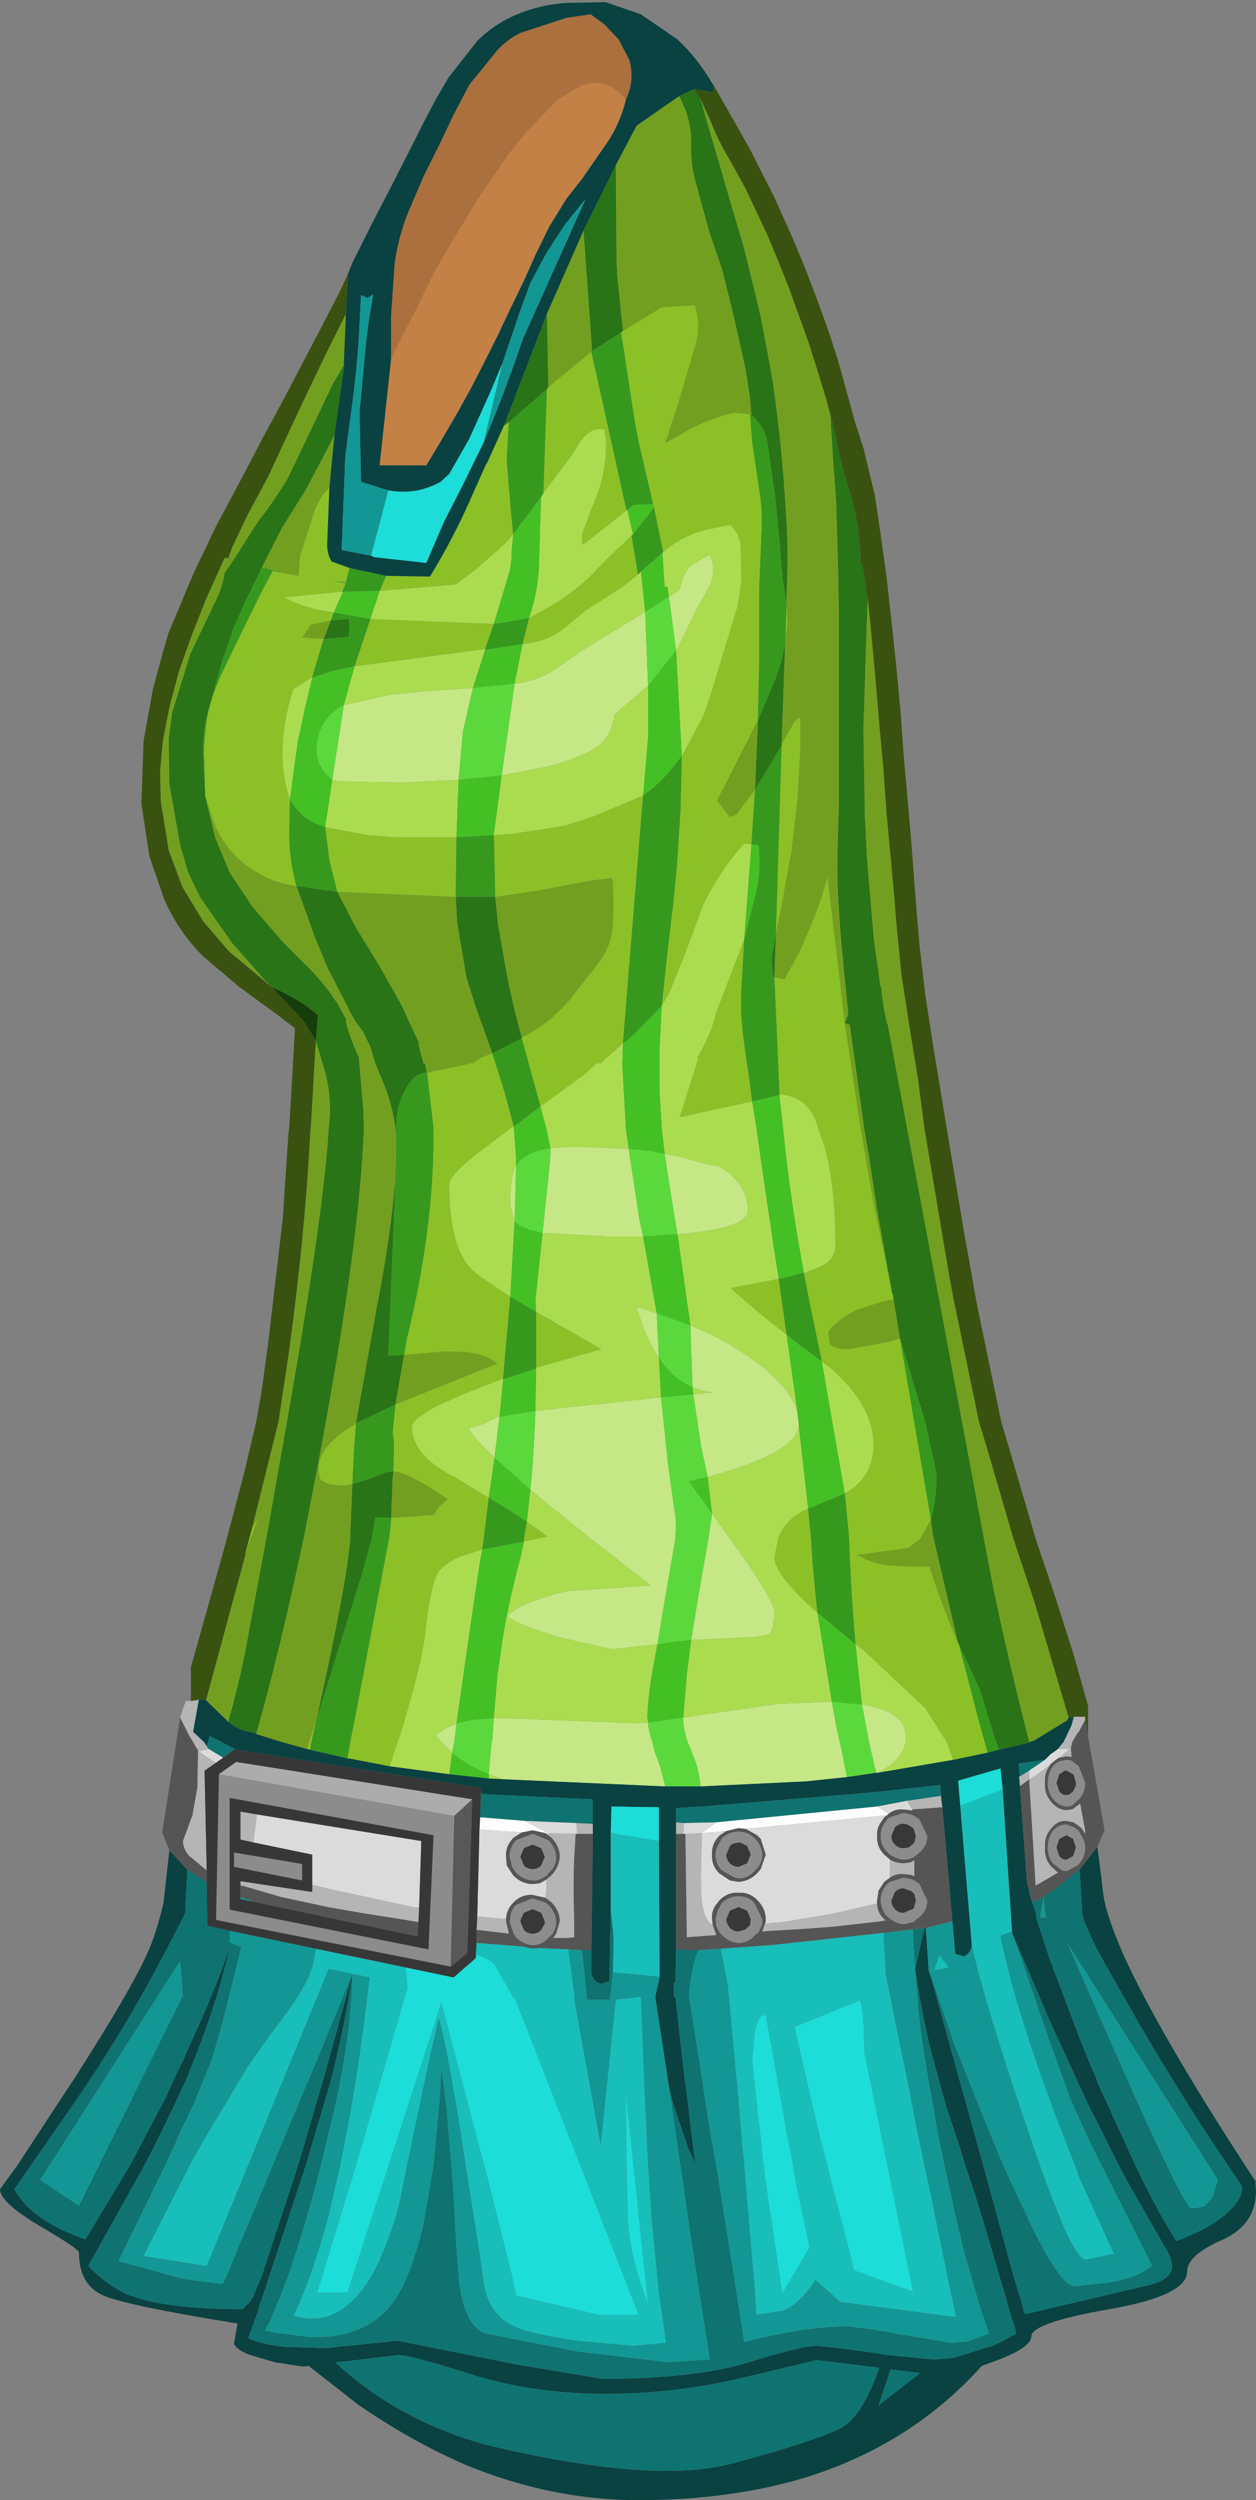 <?xml version="1.0" encoding="UTF-8" standalone="no"?>
<svg xmlns:ffdec="https://www.free-decompiler.com/flash" xmlns:xlink="http://www.w3.org/1999/xlink" ffdec:objectType="shape" height="174.1px" width="87.5px" xmlns="http://www.w3.org/2000/svg">
  <rect width="100%" height="100%" fill="#808080" stroke="none"/>
  <g transform="matrix(1.0, 0.0, 0.0, 1.0, 39.85, 135.55)">
    <path d="M-15.9 -110.1 L-15.85 -110.2 -16.55 -105.25 -17.35 -103.7 -18.6 -101.35 -20.2 -98.8 -21.6 -96.05 -22.6 -94.0 -23.55 -91.9 -24.3 -89.75 -25.35 -86.05 Q-25.75 -84.65 -25.7 -82.95 L-25.55 -80.1 -24.85 -77.2 -23.85 -74.8 -22.3 -72.45 -20.1 -69.9 -18.75 -68.55 Q-17.35 -67.25 -16.3 -65.6 L-15.75 -64.6 -15.75 -64.55 Q-15.75 -63.95 -14.85 -61.9 L-14.55 -58.4 -14.5 -57.0 Q-14.8 -48.3 -18.25 -30.7 L-18.7 -28.4 Q-20.35 -20.6 -22.0 -14.8 L-22.4 -14.95 Q-23.15 -15.0 -23.95 -15.65 -23.1 -18.7 -22.7 -20.9 L-21.3 -28.4 -19.55 -38.3 Q-17.25 -51.6 -16.95 -57.0 -16.7 -58.85 -17.15 -60.7 L-17.75 -62.75 -17.85 -63.1 -17.7 -64.85 Q-18.95 -65.95 -20.9 -66.8 L-21.45 -67.35 -23.7 -69.9 -25.9 -73.05 -26.75 -74.8 -27.3 -76.7 -28.05 -80.95 -28.1 -84.1 -27.85 -85.95 -26.6 -90.0 -25.0 -93.35 Q-24.4 -94.45 -24.2 -95.65 L-23.55 -96.6 -24.2 -96.7 -24.15 -96.75 -23.95 -96.7 -23.55 -96.6 -21.9 -99.2 Q-20.8 -100.6 -19.85 -102.15 L-19.15 -103.6 -16.65 -108.85 -15.9 -110.1 M-4.75 -105.9 L-1.75 -113.7 -1.65 -108.6 -1.75 -108.45 -4.4 -106.15 -4.75 -105.9 M0.8 -119.5 L3.05 -124.05 3.1 -117.35 3.15 -116.4 3.55 -112.5 3.4 -112.4 1.4 -111.1 0.8 -119.5 M7.45 -128.85 L8.5 -129.35 8.95 -128.65 9.7 -126.05 10.35 -123.85 10.75 -122.45 11.95 -118.4 12.85 -114.75 13.15 -113.45 13.6 -111.1 14.0 -108.9 14.3 -106.6 14.55 -104.4 14.75 -102.1 14.9 -99.9 Q15.1 -97.15 14.95 -94.25 L14.95 -94.9 14.95 -93.6 Q14.6 -95.4 14.5 -97.45 L14.15 -101.0 13.65 -104.5 Q13.5 -105.8 12.5 -106.65 L12.4 -107.85 12.1 -109.8 11.25 -113.6 10.45 -116.8 9.55 -119.45 8.55 -123.1 Q8.25 -124.3 8.3 -125.45 8.35 -127.25 7.45 -128.85 M14.85 -90.8 L14.6 -83.7 14.6 -83.65 12.75 -80.55 12.95 -85.35 13.95 -87.75 Q14.6 -89.2 14.85 -90.8 M14.2 -70.45 L14.1 -67.5 14.0 -67.55 13.9 -68.75 14.2 -70.45 M19.0 -64.3 L19.25 -64.95 18.95 -67.9 18.7 -70.6 18.55 -72.9 Q18.45 -74.55 18.5 -76.35 L18.6 -79.9 18.6 -83.6 18.6 -85.75 18.6 -89.45 18.6 -92.25 18.55 -95.45 18.5 -97.3 18.4 -100.7 18.2 -103.35 18.0 -106.6 18.2 -105.9 18.7 -103.6 18.9 -102.8 19.45 -100.95 Q20.1 -98.7 20.1 -96.4 L20.25 -96.1 20.6 -93.9 20.5 -91.05 20.4 -87.85 20.3 -84.75 20.35 -81.75 20.4 -78.75 20.55 -75.75 20.8 -72.8 21.05 -69.95 21.5 -66.8 21.8 -66.85 21.55 -66.8 Q21.6 -65.8 21.95 -64.25 L22.0 -64.25 21.9 -64.7 29.1 -26.25 Q30.0 -21.55 31.85 -14.25 L31.85 -14.2 29.75 -13.7 29.55 -14.25 29.45 -14.5 28.4 -17.95 28.25 -18.25 26.95 -21.05 26.9 -21.1 25.2 -28.4 25.15 -28.6 25.0 -29.75 Q25.4 -31.0 25.4 -32.95 L25.0 -34.75 24.6 -36.55 22.85 -42.35 22.4 -45.05 22.35 -45.4 22.3 -45.5 21.25 -51.35 20.7 -54.95 20.35 -57.0 19.35 -64.2 19.0 -64.3 M-3.5 -63.3 L-3.5 -63.25 -5.55 -62.2 -6.7 -65.4 -7.35 -67.45 -8.0 -71.3 -8.1 -73.1 -5.35 -73.1 -5.15 -71.15 -4.8 -69.15 -4.45 -67.2 -4.0 -65.2 -3.5 -63.3 M-16.8 -92.35 L-15.55 -92.45 -15.5 -92.0 -15.55 -91.2 -17.3 -91.05 -16.8 -92.35 M-16.35 -73.45 L-15.05 -70.95 -13.45 -68.35 -11.9 -65.6 -10.65 -62.9 -10.7 -62.85 -10.35 -61.5 -10.25 -61.5 -10.1 -60.85 Q-11.0 -60.85 -11.6 -59.7 -12.25 -58.6 -12.25 -57.0 L-12.25 -56.5 -12.3 -57.0 Q-12.55 -58.8 -13.25 -60.4 L-13.7 -61.5 -14.05 -62.65 -14.55 -63.7 -15.15 -64.5 -16.0 -66.15 -17.05 -68.2 -17.9 -70.25 -19.2 -73.85 -16.35 -73.45 M-12.3 -53.85 L-12.35 -52.05 -12.8 -41.15 -11.7 -41.2 -12.3 -37.75 -12.4 -37.7 -12.6 -37.6 -14.2 -36.85 -15.05 -36.45 -13.65 -44.25 Q-12.6 -49.6 -12.3 -53.6 L-12.3 -53.85 M-15.3 -32.2 L-14.05 -32.6 -12.9 -33.05 -12.45 -33.1 -12.5 -32.5 -12.6 -29.85 -13.7 -29.9 -13.95 -28.4 -14.6 -26.05 -17.75 -15.95 -17.7 -16.25 Q-15.65 -25.55 -15.45 -28.4 L-15.45 -28.7 -15.3 -32.2" fill="#297416" fill-rule="evenodd" stroke="none"/>
    <path d="M-15.75 -113.7 L-15.9 -110.1 -16.65 -108.85 -19.15 -103.6 -19.85 -102.15 Q-20.8 -100.6 -21.9 -99.2 L-23.55 -96.6 -23.95 -96.7 -23.65 -97.5 -22.6 -99.7 -21.15 -102.4 -19.55 -105.85 -18.8 -107.45 -17.1 -111.0 -15.75 -113.7 M-16.55 -105.25 L-16.9 -101.6 -17.4 -101.05 -17.9 -100.1 -18.95 -96.8 -19.05 -95.45 -20.2 -95.65 -21.6 -96.05 -20.2 -98.8 -18.6 -101.35 -17.35 -103.7 -16.55 -105.25 M-1.75 -113.7 L0.8 -119.5 1.4 -111.1 1.35 -111.05 -1.65 -108.6 -1.75 -113.7 M3.05 -124.05 L4.5 -126.8 7.45 -128.85 Q8.35 -127.25 8.3 -125.45 8.25 -124.3 8.55 -123.1 L9.55 -119.45 10.45 -116.8 11.25 -113.6 12.1 -109.8 12.4 -107.85 12.5 -106.65 12.4 -106.7 11.3 -106.8 Q9.7 -106.45 8.3 -105.7 L6.5 -104.7 7.3 -107.15 8.6 -111.55 Q9.0 -112.85 8.55 -114.3 L6.25 -114.15 3.55 -112.5 3.15 -116.4 3.1 -117.35 3.05 -124.05 M8.95 -128.65 L9.6 -127.25 Q10.15 -125.8 11.0 -124.4 L12.1 -122.4 13.65 -119.1 14.4 -117.3 15.15 -115.4 16.5 -111.65 17.1 -109.75 17.7 -107.8 18.2 -105.9 18.0 -106.6 18.2 -103.35 18.4 -100.7 18.5 -97.3 18.55 -95.45 18.6 -92.25 18.6 -89.45 18.6 -85.75 18.6 -83.6 18.6 -79.9 18.5 -76.35 Q18.45 -74.55 18.55 -72.9 L18.7 -70.6 18.95 -67.9 19.25 -64.95 19.0 -64.3 17.8 -74.5 17.4 -73.1 16.85 -71.6 15.9 -69.35 14.8 -67.35 14.1 -67.5 14.2 -70.45 14.2 -70.5 14.6 -72.5 15.3 -76.35 15.7 -79.9 15.9 -83.25 15.9 -85.25 15.9 -85.5 15.75 -85.55 15.5 -85.3 14.6 -83.7 14.85 -90.8 15.0 -92.1 14.95 -93.6 14.95 -94.9 14.95 -94.25 Q15.1 -97.15 14.9 -99.9 L14.75 -102.1 14.55 -104.4 14.3 -106.6 14.0 -108.9 13.6 -111.1 13.15 -113.45 12.85 -114.75 11.95 -118.4 10.75 -122.45 10.35 -123.85 9.7 -126.05 8.95 -128.65 M20.6 -93.9 L20.75 -92.5 21.1 -88.75 21.4 -85.2 21.7 -81.95 21.9 -79.05 22.15 -76.4 22.45 -73.1 22.6 -71.25 22.95 -67.7 23.5 -64.1 24.1 -60.45 24.55 -57.0 25.85 -49.25 26.3 -46.6 26.55 -45.25 28.35 -36.55 28.9 -34.75 30.75 -28.4 32.2 -24.05 34.6 -15.95 34.55 -15.85 34.5 -15.75 32.2 -14.35 31.9 -14.25 31.85 -14.2 31.85 -14.25 Q30.0 -21.55 29.1 -26.25 L21.9 -64.7 22.0 -64.25 21.95 -64.25 Q21.6 -65.8 21.55 -66.8 L21.8 -66.85 21.5 -66.8 21.05 -69.95 20.8 -72.8 20.55 -75.75 20.4 -78.75 20.35 -81.75 20.3 -84.75 20.4 -87.85 20.5 -91.05 20.6 -93.9 M12.95 -85.35 L12.75 -80.55 11.8 -79.3 11.5 -78.85 11.15 -78.7 11.0 -78.65 10.1 -79.8 12.95 -85.4 12.95 -85.35 M-5.35 -73.1 L-2.25 -73.55 1.1 -74.2 2.65 -74.4 2.8 -74.4 2.85 -74.1 2.9 -72.55 2.85 -71.25 Q2.8 -69.65 1.7 -68.3 L-0.1 -66.0 Q-1.5 -64.3 -3.5 -63.3 L-4.0 -65.2 -4.45 -67.2 -4.8 -69.15 -5.15 -71.15 -5.35 -73.1 M19.0 -64.3 L19.35 -64.2 20.35 -57.0 20.7 -54.95 21.25 -51.35 22.3 -45.5 21.0 -51.8 20.1 -57.0 19.0 -64.3 M22.4 -45.05 L22.85 -42.35 22.05 -42.1 19.3 -41.6 Q18.15 -41.6 17.95 -42.0 L17.85 -42.8 Q18.45 -43.65 19.85 -44.35 L21.75 -44.95 22.4 -45.05 M25.0 -29.75 L25.15 -28.6 25.2 -28.4 26.9 -21.1 Q25.75 -23.8 24.9 -26.45 L23.6 -26.45 21.95 -26.55 Q20.8 -26.7 19.85 -27.3 L20.1 -27.3 23.4 -27.75 23.5 -27.8 24.25 -28.4 25.0 -29.75 M-25.55 -80.1 L-24.9 -78.15 Q-24.2 -76.45 -22.7 -75.3 -21.1 -74.1 -19.2 -73.85 L-17.9 -70.25 -17.05 -68.2 -16.0 -66.15 -15.15 -64.5 -14.55 -63.7 -14.05 -62.65 -13.7 -61.5 -13.25 -60.4 Q-12.55 -58.8 -12.3 -57.0 L-12.25 -56.5 -12.3 -55.05 -12.3 -53.6 Q-12.6 -49.6 -13.65 -44.25 L-15.05 -36.45 -15.05 -36.4 Q-17.65 -34.9 -17.65 -33.3 -17.65 -32.65 -17.45 -32.45 L-16.95 -32.2 -16.0 -32.1 -15.3 -32.2 -15.45 -28.7 -15.45 -28.4 Q-15.65 -25.55 -17.7 -16.25 L-17.75 -15.95 -17.8 -15.85 -18.3 -14.25 -18.45 -13.75 -20.25 -14.25 -22.0 -14.8 Q-20.35 -20.6 -18.7 -28.4 L-18.25 -30.7 Q-14.8 -48.3 -14.5 -57.0 L-14.55 -58.4 -14.85 -61.9 Q-15.75 -63.95 -15.75 -64.55 L-15.75 -64.6 -16.3 -65.6 Q-17.35 -67.25 -18.75 -68.55 L-20.1 -69.9 -22.3 -72.45 -23.85 -74.8 -24.85 -77.2 -25.55 -80.1 M-17.3 -91.05 L-18.8 -91.15 -18.2 -92.05 -16.8 -92.35 -17.3 -91.05 M-16.35 -73.45 L-8.1 -73.1 -8.0 -71.3 -7.35 -67.45 -6.7 -65.4 -5.55 -62.2 -6.35 -61.9 -6.85 -61.55 -7.95 -61.3 -10.1 -60.85 -10.25 -61.5 -10.35 -61.5 -10.7 -62.85 -10.65 -62.9 -11.9 -65.6 -13.45 -68.35 -15.05 -70.95 -16.35 -73.45 M-24.2 -96.7 L-23.55 -96.6 -24.2 -95.65 Q-24.4 -94.45 -25.0 -93.35 L-26.6 -90.0 -27.85 -85.95 -28.1 -84.1 -28.05 -80.95 -27.3 -76.7 -26.75 -74.8 -25.9 -73.05 -23.7 -69.9 -21.45 -67.35 -20.9 -66.8 -23.9 -69.3 -25.7 -71.4 -27.15 -73.8 -28.1 -76.35 -28.65 -79.75 -28.7 -81.85 -28.5 -84.0 -28.05 -86.3 -27.4 -88.75 -26.5 -91.3 -25.45 -93.95 -24.2 -96.7 M-17.85 -63.1 L-17.75 -62.75 -17.15 -60.7 Q-16.7 -58.85 -16.95 -57.0 -17.25 -51.6 -19.55 -38.3 L-21.3 -28.4 -22.7 -20.9 Q-23.1 -18.7 -23.95 -15.65 L-24.05 -15.75 -25.5 -17.15 -22.75 -27.3 -22.75 -27.45 -21.9 -29.75 -22.3 -29.1 -20.45 -36.55 -19.7 -41.55 Q-18.6 -49.7 -18.25 -56.45 L-18.25 -56.6 -18.2 -57.0 -17.85 -63.1 M-11.7 -41.2 L-8.8 -41.45 -7.35 -41.4 Q-6.0 -41.25 -5.2 -40.6 L-7.55 -39.65 -12.3 -37.75 -11.7 -41.2 M-12.45 -33.1 Q-11.35 -33.0 -8.65 -31.15 -9.55 -30.45 -9.55 -30.05 L-12.6 -29.85 -12.5 -32.5 -12.45 -33.1" fill="#739f20" fill-rule="evenodd" stroke="none"/>
    <path d="M-16.9 -101.6 L-17.05 -97.8 Q-17.1 -97.05 -16.75 -96.45 L-15.5 -96.0 -15.75 -95.0 -16.75 -95.1 -15.75 -94.95 -16.0 -94.35 -20.05 -93.95 Q-18.9 -93.35 -17.7 -93.1 L-16.6 -92.9 -16.8 -92.35 -18.2 -92.05 -18.8 -91.15 -17.3 -91.05 -18.1 -88.4 -19.4 -87.55 Q-20.3 -84.9 -20.15 -82.25 L-19.95 -80.9 -19.65 -79.85 -19.7 -77.6 Q-19.7 -75.65 -19.2 -73.85 -21.1 -74.1 -22.7 -75.3 -24.2 -76.45 -24.9 -78.15 L-25.55 -80.1 -25.65 -83.45 -25.5 -85.1 Q-25.25 -86.8 -24.45 -88.55 L-23.1 -91.35 -21.6 -94.4 -20.85 -95.8 -20.2 -95.65 -19.05 -95.45 -18.95 -96.8 -17.9 -100.1 -17.4 -101.05 -16.9 -101.6 M-12.95 -95.45 L-9.9 -95.4 Q-8.3 -98.0 -7.05 -100.85 L-6.0 -103.2 -5.9 -103.35 -4.75 -105.9 -4.4 -106.15 -4.55 -103.5 -4.25 -99.9 -4.1 -98.35 -4.6 -97.75 -6.75 -95.85 -8.1 -94.85 -13.4 -94.4 -12.95 -95.45 M14.95 -93.6 L15.0 -92.1 14.85 -90.8 14.95 -93.6 M14.6 -83.7 L15.5 -85.3 15.75 -85.55 15.9 -85.5 15.9 -85.25 15.9 -83.25 15.7 -79.9 15.3 -76.35 14.6 -72.5 14.2 -70.5 14.6 -83.65 14.6 -83.7 M14.1 -67.5 L14.8 -67.35 15.9 -69.35 16.85 -71.6 17.4 -73.1 17.8 -74.5 19.0 -64.3 20.1 -57.0 21.0 -51.8 22.3 -45.5 22.35 -45.4 22.4 -45.05 21.75 -44.95 19.85 -44.35 Q18.45 -43.65 17.85 -42.8 L17.95 -42.0 Q18.15 -41.6 19.3 -41.6 L22.05 -42.1 22.85 -42.35 25.0 -29.75 24.25 -28.4 23.5 -27.8 23.4 -27.75 20.1 -27.3 19.85 -27.3 Q20.8 -26.7 21.95 -26.55 L23.6 -26.45 24.9 -26.45 Q25.75 -23.8 26.9 -21.1 L26.95 -21.05 28.4 -15.5 28.75 -14.25 28.95 -13.5 26.55 -13.0 26.1 -14.25 24.6 -16.6 20.4 -20.55 19.75 -21.05 Q19.45 -24.35 19.3 -28.4 L19.25 -29.05 19.0 -31.55 Q21.0 -32.65 21.0 -34.95 21.0 -37.65 18.05 -40.25 L17.4 -40.75 16.55 -44.85 16.15 -46.9 17.3 -47.35 Q18.35 -47.85 18.35 -48.8 18.35 -54.1 17.15 -56.95 L17.15 -57.0 Q16.6 -59.1 14.55 -59.35 L14.45 -59.3 14.1 -67.5 M3.55 -112.5 L6.25 -114.15 8.55 -114.3 Q9.0 -112.85 8.6 -111.55 L7.3 -107.15 6.5 -104.7 8.3 -105.7 Q9.7 -106.45 11.3 -106.8 L12.4 -106.7 12.55 -104.8 13.05 -101.4 Q13.3 -99.9 13.2 -98.4 L13.05 -94.75 13.05 -92.25 13.05 -89.9 13.0 -87.55 12.95 -85.4 10.1 -79.8 11.0 -78.65 11.15 -78.7 11.5 -78.85 11.8 -79.3 12.75 -80.55 12.5 -76.75 12.0 -76.8 Q10.3 -74.95 9.1 -72.45 L7.85 -69.05 6.75 -66.35 6.25 -65.5 6.65 -69.3 7.05 -72.6 7.3 -75.2 7.55 -79.0 7.65 -82.9 9.15 -85.7 9.65 -87.15 11.55 -93.4 11.8 -95.1 11.75 -97.35 Q11.75 -98.35 11.0 -99.0 L9.8 -98.75 Q7.85 -98.4 6.35 -97.1 L5.7 -100.25 5.65 -100.45 4.85 -103.85 Q4.45 -105.55 4.2 -107.3 L3.6 -111.25 3.4 -112.4 3.55 -112.5 M1.35 -111.05 L3.8 -100.0 0.75 -97.6 Q0.65 -98.0 0.7 -98.35 L1.4 -100.25 Q2.45 -102.5 2.35 -105.0 L2.25 -105.65 Q1.3 -105.85 0.55 -104.75 L-0.05 -103.8 -1.4 -102.0 -2.0 -101.2 -1.75 -108.45 -1.65 -108.6 1.35 -111.05 M-3.0 -92.5 L-1.4 -93.4 Q0.0 -94.25 1.15 -95.3 L2.45 -96.65 4.15 -98.25 4.6 -95.55 4.05 -95.1 3.45 -94.65 0.9 -93.0 -0.3 -92.0 Q-1.6 -90.85 -3.45 -90.7 L-3.0 -92.5 M4.95 -80.15 L3.55 -62.95 3.55 -62.9 2.0 -61.5 1.7 -61.5 0.9 -60.75 -2.2 -58.5 -3.5 -63.25 -3.5 -63.3 Q-1.5 -64.3 -0.1 -66.0 L1.7 -68.3 Q2.8 -69.65 2.85 -71.25 L2.9 -72.55 2.85 -74.1 2.8 -74.4 2.65 -74.4 1.1 -74.2 -2.25 -73.55 -5.35 -73.1 -5.45 -77.4 -4.05 -77.5 -0.5 -78.05 1.5 -78.7 4.95 -80.15 M14.95 -42.6 Q12.7 -44.35 11.05 -45.85 L14.4 -46.5 14.95 -42.6 M12.55 -58.85 L7.5 -57.75 8.8 -61.85 8.7 -61.85 9.15 -62.65 9.7 -63.85 10.05 -65.05 12.0 -70.15 11.8 -66.7 Q11.7 -64.85 12.0 -62.85 L12.4 -60.05 12.55 -58.85 M16.45 -30.5 L16.65 -28.4 16.75 -26.85 17.0 -24.15 17.1 -23.25 16.85 -23.45 Q14.1 -25.95 14.1 -27.1 L14.35 -28.4 Q14.8 -29.75 16.45 -30.5 M-6.05 -90.35 L-15.15 -89.15 -14.05 -92.45 -5.45 -92.1 -6.05 -90.35 M-16.35 -73.45 L-16.9 -75.6 -17.2 -77.95 -14.25 -77.4 -12.35 -77.25 -10.2 -77.25 -8.05 -77.25 -8.1 -73.1 -16.35 -73.45 M-10.1 -60.85 L-7.95 -61.3 -6.85 -61.55 -6.35 -61.9 -5.55 -62.2 -4.7 -59.5 -4.05 -57.1 -4.25 -57.0 -6.3 -55.45 Q-8.55 -53.75 -8.55 -53.05 -8.55 -48.4 -6.75 -46.95 L-6.45 -46.7 -4.3 -45.25 -4.8 -39.55 -7.6 -38.45 -9.4 -37.65 Q-11.15 -36.7 -11.15 -36.2 -11.15 -34.4 -8.75 -33.0 L-7.85 -32.5 -5.8 -31.25 -6.15 -28.4 -6.25 -27.65 -7.8 -27.15 Q-8.8 -26.7 -9.25 -26.15 -9.85 -25.4 -10.25 -21.6 -10.45 -19.8 -11.9 -14.95 L-12.15 -14.25 -12.7 -12.55 -15.55 -13.1 -15.65 -13.1 -15.45 -14.25 -15.25 -15.25 -14.7 -18.1 -12.75 -28.4 -12.65 -29.2 -12.6 -29.85 -9.55 -30.05 Q-9.55 -30.45 -8.65 -31.15 -11.35 -33.0 -12.45 -33.1 -12.35 -35.4 -12.5 -35.7 L-12.3 -37.75 -7.55 -39.65 -5.2 -40.6 Q-6.0 -41.25 -7.35 -41.4 L-8.8 -41.45 -11.7 -41.2 -11.5 -42.35 Q-9.65 -49.85 -9.65 -56.5 L-9.65 -57.0 -10.1 -60.85 M-12.25 -56.5 L-12.25 -55.9 -12.3 -53.85 -12.3 -53.6 -12.3 -55.05 -12.25 -56.5 M-15.05 -36.4 L-15.2 -34.35 -15.3 -32.2 -16.0 -32.1 -16.95 -32.2 -17.45 -32.45 Q-17.65 -32.65 -17.65 -33.3 -17.65 -34.9 -15.05 -36.4 M-17.8 -15.85 L-18.15 -14.25 -18.25 -13.7 -18.45 -13.75 -18.3 -14.25 -17.8 -15.85 M-2.5 -44.2 L2.05 -41.6 -2.5 -40.3 -2.5 -44.2 M-3.15 -29.6 L-1.7 -28.55 -3.15 -28.25 -3.35 -28.2 -3.35 -28.4 -3.15 -29.6 M-22.75 -27.45 L-22.3 -29.1 -21.9 -29.75 -22.75 -27.45" fill="#8bc027" fill-rule="evenodd" stroke="none"/>
    <path d="M-15.6 -116.5 L-15.75 -113.7 -17.1 -111.0 -18.8 -107.45 -19.55 -105.85 -21.15 -102.4 -22.6 -99.7 -23.65 -97.5 -23.95 -96.7 -24.15 -96.75 -24.2 -96.7 -25.45 -93.95 -26.5 -91.3 -27.4 -88.75 -28.05 -86.3 -28.5 -84.0 -28.7 -81.85 -28.65 -79.75 -28.1 -76.35 -27.15 -73.8 -25.7 -71.4 -23.9 -69.3 -20.9 -66.8 -18.7 -64.45 -17.85 -63.1 -18.2 -57.0 -18.25 -56.6 -18.25 -56.45 Q-18.6 -49.7 -19.7 -41.55 L-20.45 -36.55 -22.3 -29.1 -22.75 -27.45 -22.75 -27.3 -25.5 -17.15 -25.55 -17.2 -26.0 -17.2 -26.15 -17.2 -26.15 -17.15 -26.55 -17.1 -26.55 -19.45 -24.25 -27.65 -24.05 -28.4 -22.8 -33.15 -22.0 -36.55 -21.65 -38.5 -21.2 -41.75 -20.15 -50.7 -19.75 -56.7 -19.7 -57.0 -19.3 -63.95 -20.55 -64.9 -23.15 -66.8 -25.7 -68.95 Q-27.4 -70.65 -28.4 -72.9 L-29.45 -75.95 -30.0 -79.6 -29.85 -83.95 -29.2 -87.55 -28.5 -90.15 -28.1 -91.5 -27.55 -92.8 -26.4 -95.55 -24.85 -98.8 -23.6 -101.15 -22.8 -102.65 -21.6 -104.95 -19.9 -108.1 -17.6 -112.5 -16.2 -115.2 -15.6 -116.5 M8.5 -129.35 L9.7 -129.15 9.9 -129.2 9.85 -129.65 12.35 -125.25 14.1 -121.8 15.4 -118.9 16.25 -116.85 17.05 -114.75 17.8 -112.7 18.5 -110.55 19.1 -108.4 19.7 -106.2 20.35 -104.2 20.35 -104.15 21.1 -101.05 21.5 -98.35 21.9 -95.45 22.25 -92.35 22.6 -89.05 22.9 -85.85 23.1 -83.0 23.45 -79.1 23.65 -76.75 23.95 -72.8 24.2 -69.8 24.6 -66.35 25.2 -62.45 25.7 -59.45 26.1 -57.0 27.35 -49.5 27.7 -47.6 28.15 -45.0 29.9 -36.55 30.35 -35.05 32.3 -28.4 33.65 -24.4 35.0 -20.15 35.95 -16.75 35.95 -14.65 35.75 -15.8 35.75 -16.0 34.95 -16.0 34.95 -15.95 34.6 -15.95 32.2 -24.05 30.75 -28.4 28.9 -34.75 28.35 -36.55 26.55 -45.25 26.3 -46.6 25.85 -49.25 24.55 -57.0 24.1 -60.45 23.5 -64.1 22.95 -67.7 22.6 -71.25 22.45 -73.1 22.15 -76.4 21.9 -79.05 21.7 -81.95 21.4 -85.2 21.1 -88.75 20.75 -92.5 20.6 -93.9 20.25 -96.1 20.1 -96.4 Q20.1 -98.7 19.45 -100.95 L18.9 -102.8 18.7 -103.6 18.2 -105.9 17.7 -107.8 17.1 -109.75 16.5 -111.65 15.15 -115.4 14.4 -117.3 13.65 -119.1 12.1 -122.4 11.0 -124.4 Q10.15 -125.8 9.6 -127.25 L8.95 -128.65 8.5 -129.35" fill="#3a5210" fill-rule="evenodd" stroke="none"/>
    <path d="M6.75 -94.0 L7.5 -94.45 Q7.7 -95.55 8.25 -96.15 L9.45 -96.85 9.6 -96.9 Q10.15 -95.65 9.4 -94.4 L8.8 -93.35 7.25 -90.2 7.25 -90.25 6.75 -94.0 M6.45 -55.2 L7.25 -55.05 9.75 -54.4 Q10.45 -54.4 11.25 -53.55 12.25 -52.55 12.25 -51.25 12.25 -50.0 7.35 -49.6 L7.15 -50.75 6.45 -55.2 M8.25 -43.25 Q10.6 -42.3 12.5 -40.95 15.15 -39.05 15.7 -37.25 L15.8 -36.3 15.8 -36.25 Q15.6 -34.35 9.45 -32.7 L9.0 -34.8 8.45 -38.45 9.85 -38.6 Q9.05 -38.65 8.4 -38.95 L8.3 -41.5 8.25 -43.25 M5.1 -92.95 L5.3 -87.8 2.95 -85.8 Q2.75 -83.85 0.95 -83.1 -0.65 -82.35 -2.3 -82.05 L-4.9 -81.55 -4.0 -87.95 Q-2.3 -88.1 -0.9 -89.15 L0.85 -90.35 2.9 -91.6 5.1 -92.95 M-1.5 -55.6 L0.05 -55.7 0.2 -55.7 3.95 -55.55 4.7 -50.6 4.95 -49.45 2.25 -49.45 -2.05 -49.7 -1.55 -54.5 -1.5 -55.3 -1.5 -55.6 M20.2 -16.85 Q23.25 -16.4 23.25 -14.6 L23.25 -14.25 23.2 -14.05 Q22.9 -12.9 21.3 -12.1 L21.2 -12.1 21.1 -12.45 20.8 -13.75 20.7 -14.25 20.2 -16.85 M5.9 -44.1 L5.9 -44.05 6.05 -41.0 Q5.1 -42.4 4.5 -44.55 L5.9 -44.1 M6.2 -38.25 L6.7 -33.5 7.25 -29.6 7.2 -28.4 6.25 -22.85 5.95 -21.05 2.8 -20.7 -0.75 -21.5 Q-3.75 -22.4 -4.5 -23.0 -3.85 -23.85 -0.4 -24.75 L5.5 -25.15 5.3 -25.3 1.3 -28.4 -2.9 -31.8 Q-2.65 -34.35 -2.55 -37.3 L6.2 -38.25 M8.3 -21.35 L8.75 -24.1 9.5 -28.4 9.75 -30.1 9.75 -30.15 11.0 -28.4 12.25 -26.65 Q14.1 -23.9 14.1 -23.3 14.1 -22.3 13.75 -21.75 L12.7 -21.55 8.3 -21.35 M7.75 -15.95 L14.35 -16.9 18.1 -17.05 18.4 -15.4 18.65 -14.25 18.8 -13.6 19.15 -11.8 16.3 -11.5 8.95 -11.15 Q8.85 -12.4 8.35 -13.5 L8.35 -13.55 8.05 -14.25 Q7.75 -15.15 7.75 -15.85 L7.75 -15.95 M5.3 -15.6 Q5.3 -15.1 5.6 -14.25 L5.75 -13.6 6.15 -12.5 6.5 -11.15 -4.85 -11.65 -5.8 -12.0 -5.6 -14.25 -5.55 -14.4 -5.45 -15.9 -4.65 -15.9 4.45 -15.55 5.3 -15.6 M-15.9 -86.45 L-12.8 -87.15 -10.4 -87.4 -6.9 -87.65 -7.6 -84.6 -7.9 -81.25 -11.85 -81.05 -14.4 -81.1 -16.2 -81.15 -16.7 -81.25 -15.9 -86.45 M-4.0 -50.5 L-4.3 -51.6 -4.3 -51.9 Q-4.3 -53.7 -3.9 -54.35 L-3.95 -52.1 -4.0 -50.5 M-5.4 -34.05 Q-6.95 -35.5 -7.2 -36.1 -6.2 -36.3 -5.2 -36.9 L-5.05 -36.9 -5.4 -34.05 M-8.05 -15.5 L-8.15 -14.65 -8.2 -14.25 -8.35 -13.5 -9.1 -14.25 -9.45 -14.7 -9.4 -14.75 Q-8.9 -15.25 -8.05 -15.5" fill="#c5e785" fill-rule="evenodd" stroke="none"/>
    <path d="M6.75 -94.0 L7.25 -90.25 5.3 -87.8 5.1 -92.95 6.75 -94.0 M-4.0 -87.95 L-4.9 -81.55 -7.9 -81.25 -7.6 -84.6 -6.9 -87.65 -4.0 -87.95 M3.95 -55.55 L5.5 -55.4 6.45 -55.2 7.15 -50.75 7.35 -49.6 4.95 -49.45 4.7 -50.6 3.95 -55.55 M5.9 -44.1 L8.25 -43.25 8.3 -41.5 8.4 -38.95 Q7.0 -39.55 6.05 -41.0 L5.9 -44.05 5.9 -44.1 M8.45 -38.45 L9.0 -34.8 9.45 -32.7 8.15 -32.4 9.75 -30.15 9.75 -30.1 9.5 -28.4 8.75 -24.1 8.3 -21.35 7.0 -21.2 5.95 -21.05 6.25 -22.85 7.2 -28.4 7.25 -29.6 6.7 -33.5 6.2 -38.25 8.45 -38.45 M15.8 -36.3 L15.7 -37.25 15.8 -36.4 15.8 -36.3 M5.3 -15.6 L7.75 -15.95 7.75 -15.85 Q7.75 -15.15 8.05 -14.25 L8.35 -13.55 8.35 -13.5 Q8.85 -12.4 8.95 -11.15 L7.75 -11.15 6.5 -11.15 6.15 -12.5 5.75 -13.6 5.6 -14.25 Q5.3 -15.1 5.3 -15.6 M19.15 -11.8 L18.8 -13.6 18.65 -14.25 18.4 -15.4 18.1 -17.05 20.2 -16.85 20.7 -14.25 20.8 -13.75 21.1 -12.45 21.2 -12.1 19.15 -11.8 M-5.45 -15.9 L-5.55 -14.4 -5.6 -14.25 -5.8 -12.0 Q-7.3 -12.6 -8.35 -13.5 L-8.2 -14.25 -8.15 -14.65 -8.05 -15.5 -8.05 -15.55 -7.15 -15.75 -6.8 -15.8 -5.45 -15.9 M-16.7 -81.25 Q-18.2 -82.4 -17.65 -84.4 -17.25 -85.75 -15.9 -86.45 L-16.7 -81.25 M-3.9 -54.35 L-3.85 -54.45 Q-3.2 -55.35 -1.5 -55.6 L-1.5 -55.3 -1.55 -54.5 -2.05 -49.7 -2.95 -49.9 -3.55 -50.15 -3.65 -50.2 -4.0 -50.5 -3.95 -52.1 -3.9 -54.35 M-5.05 -36.9 L-2.55 -37.3 Q-2.65 -34.35 -2.9 -31.8 L-5.4 -34.05 -5.05 -36.9" fill="#5bd93c" fill-rule="evenodd" stroke="none"/>
    <path d="M6.35 -97.1 Q7.85 -98.4 9.8 -98.75 L11.0 -99.0 Q11.75 -98.35 11.75 -97.35 L11.8 -95.1 11.55 -93.4 9.65 -87.15 9.15 -85.7 7.65 -82.9 7.25 -90.2 8.8 -93.35 9.4 -94.4 Q10.15 -95.65 9.6 -96.9 L9.45 -96.85 8.25 -96.15 Q7.7 -95.55 7.5 -94.45 L6.75 -94.0 6.65 -94.7 6.45 -94.7 6.3 -97.05 6.35 -97.1 M6.25 -65.5 L6.75 -66.35 7.85 -69.05 9.1 -72.45 Q10.3 -74.95 12.0 -76.8 L12.5 -76.75 12.0 -70.15 10.05 -65.05 9.7 -63.85 9.15 -62.65 8.7 -61.85 8.8 -61.85 7.5 -57.75 12.55 -58.85 12.85 -57.0 13.3 -53.8 14.1 -48.4 14.4 -46.5 11.05 -45.85 Q12.7 -44.35 14.95 -42.6 L15.7 -37.25 Q15.15 -39.05 12.5 -40.95 10.6 -42.3 8.25 -43.25 L7.35 -49.6 Q12.25 -50.0 12.25 -51.25 12.25 -52.55 11.25 -53.55 10.45 -54.4 9.75 -54.4 L7.25 -55.05 6.45 -55.2 6.25 -57.0 6.1 -59.5 6.1 -62.55 6.25 -65.5 M3.8 -100.0 L3.85 -100.05 4.25 -98.35 4.15 -98.25 2.45 -96.65 1.15 -95.3 Q0.0 -94.25 -1.4 -93.4 L-3.0 -92.5 Q-2.35 -94.4 -2.3 -96.3 L-2.2 -99.55 -2.15 -100.95 -2.0 -101.2 -1.4 -102.0 -0.05 -103.8 0.55 -104.75 Q1.3 -105.85 2.25 -105.65 L2.35 -105.0 Q2.45 -102.5 1.4 -100.25 L0.7 -98.35 Q0.65 -98.0 0.75 -97.6 L3.8 -100.0 M4.8 -95.75 L5.1 -92.95 2.9 -91.6 0.85 -90.35 -0.9 -89.15 Q-2.3 -88.1 -4.0 -87.95 L-3.45 -90.7 Q-1.6 -90.85 -0.3 -92.0 L0.9 -93.0 3.45 -94.65 4.05 -95.1 4.6 -95.55 4.8 -95.75 M-4.9 -81.55 L-2.3 -82.05 Q-0.65 -82.35 0.95 -83.1 2.75 -83.85 2.95 -85.8 L5.3 -87.8 5.3 -84.2 5.15 -82.4 4.95 -80.15 1.5 -78.7 -0.5 -78.05 -4.05 -77.5 -5.45 -77.4 -4.9 -81.55 M-2.2 -58.5 L0.9 -60.75 1.7 -61.5 2.0 -61.5 3.55 -62.9 3.5 -61.5 3.75 -57.0 3.95 -55.55 0.2 -55.7 0.05 -55.7 -1.5 -55.6 -1.8 -57.0 -2.2 -58.5 M4.95 -49.45 L5.9 -44.1 4.5 -44.55 Q5.1 -42.4 6.05 -41.0 L6.2 -38.25 -2.55 -37.3 -2.5 -40.25 -2.5 -40.3 2.05 -41.6 -2.5 -44.2 -2.55 -45.0 -2.05 -49.7 2.25 -49.45 4.95 -49.45 M8.4 -38.95 Q9.05 -38.65 9.85 -38.6 L8.45 -38.45 8.4 -38.95 M9.45 -32.7 Q15.6 -34.35 15.8 -36.25 L16.45 -30.5 Q14.8 -29.75 14.35 -28.4 L14.1 -27.1 Q14.1 -25.95 16.85 -23.45 L17.1 -23.25 18.1 -17.05 14.35 -16.9 7.75 -15.95 8.0 -18.95 8.3 -21.35 12.7 -21.55 13.75 -21.75 Q14.1 -22.3 14.1 -23.3 14.1 -23.9 12.25 -26.65 L11.0 -28.4 9.75 -30.15 9.45 -32.7 M14.45 -59.3 L14.55 -59.35 Q16.6 -59.1 17.15 -57.0 L17.15 -56.95 Q18.35 -54.1 18.35 -48.8 18.35 -47.85 17.3 -47.35 L16.15 -46.9 16.15 -46.95 Q15.2 -52.0 14.7 -57.0 L14.45 -59.3 M17.4 -40.75 L18.05 -40.25 Q21.0 -37.65 21.0 -34.95 21.0 -32.65 19.0 -31.55 L17.4 -40.75 M19.75 -21.05 L20.4 -20.55 24.6 -16.6 26.1 -14.25 26.55 -13.0 21.3 -12.1 Q22.9 -12.9 23.2 -14.05 L23.25 -14.25 23.25 -14.6 Q23.25 -16.4 20.2 -16.85 L19.75 -21.05 M-2.9 -31.8 L1.3 -28.4 5.3 -25.3 5.5 -25.15 -0.4 -24.75 Q-3.85 -23.85 -4.5 -23.0 -3.75 -22.4 -0.75 -21.5 L2.8 -20.7 5.95 -21.05 5.55 -18.9 Q5.25 -16.9 5.25 -15.9 L5.3 -15.6 4.45 -15.55 -4.65 -15.9 -5.45 -15.9 -5.2 -18.85 -4.95 -20.6 Q-4.6 -23.3 -3.55 -27.25 L-3.35 -28.2 -3.15 -28.25 -1.7 -28.55 -3.15 -29.6 -2.9 -31.8 M-5.8 -12.0 L-4.85 -11.65 -5.8 -11.7 -5.8 -12.0 M-19.65 -79.85 L-19.95 -80.9 -20.15 -82.25 Q-20.3 -84.9 -19.4 -87.55 L-18.1 -88.4 -18.1 -88.35 -18.65 -86.05 -19.1 -83.9 -19.4 -81.8 -19.65 -79.85 M-16.6 -92.9 L-17.7 -93.1 Q-18.9 -93.35 -20.05 -93.95 L-16.0 -94.35 -15.95 -94.35 -16.6 -92.9 M-13.4 -94.4 L-8.1 -94.85 -6.75 -95.85 -4.6 -97.75 -4.1 -98.35 -4.2 -97.2 Q-4.2 -96.45 -4.35 -95.75 L-5.45 -92.1 -14.05 -92.45 -13.4 -94.4 M-6.05 -90.3 L-6.9 -87.65 -10.4 -87.4 -12.8 -87.15 -15.9 -86.45 -15.15 -89.15 -6.05 -90.35 -6.05 -90.3 M-17.2 -77.95 L-16.7 -81.25 -16.2 -81.15 -14.4 -81.1 -11.85 -81.05 -7.9 -81.25 -8.05 -77.25 -10.2 -77.25 -12.35 -77.25 -14.25 -77.4 -17.2 -77.95 M-12.7 -12.55 L-12.15 -14.25 -11.9 -14.95 Q-10.45 -19.8 -10.25 -21.6 -9.85 -25.4 -9.25 -26.15 -8.8 -26.7 -7.8 -27.15 L-6.25 -27.65 -6.4 -26.9 -6.95 -23.2 -8.05 -15.55 -8.05 -15.5 Q-8.9 -15.25 -9.4 -14.75 L-9.45 -14.7 -9.1 -14.25 -8.35 -13.5 -8.55 -12.0 -12.7 -12.55 M-5.8 -31.25 L-7.85 -32.5 -8.75 -33.0 Q-11.15 -34.4 -11.15 -36.2 -11.15 -36.7 -9.4 -37.65 L-7.6 -38.45 -4.8 -39.55 -4.8 -39.5 -5.05 -36.9 -5.2 -36.9 Q-6.2 -36.3 -7.2 -36.1 -6.95 -35.5 -5.4 -34.05 L-5.8 -31.25 M-4.3 -45.25 L-6.45 -46.7 -6.75 -46.95 Q-8.55 -48.4 -8.55 -53.05 -8.55 -53.75 -6.3 -55.45 L-4.25 -57.0 -4.05 -57.1 -4.05 -57.0 -3.9 -54.95 -3.9 -54.35 Q-4.3 -53.7 -4.3 -51.9 L-4.3 -51.6 -4.0 -50.5 -4.3 -45.25" fill="#abdc50" fill-rule="evenodd" stroke="none"/>
    <path d="M-15.5 -96.0 L-12.95 -95.45 -13.4 -94.4 -15.95 -94.35 -16.0 -94.35 -15.75 -94.95 -16.75 -95.1 -15.75 -95.0 -15.5 -96.0 M14.2 -70.5 L14.2 -70.45 13.9 -68.75 14.0 -67.55 14.1 -67.5 14.45 -59.3 12.55 -58.85 12.4 -60.05 12.0 -62.85 Q11.7 -64.85 11.8 -66.7 L12.0 -70.15 12.75 -73.1 Q13.2 -74.9 13.0 -76.7 L12.5 -76.75 12.75 -80.55 14.6 -83.65 14.2 -70.5 M12.5 -106.65 Q13.5 -105.8 13.65 -104.5 L14.15 -101.0 14.5 -97.45 Q14.6 -95.4 14.95 -93.6 L14.85 -90.8 Q14.6 -89.2 13.95 -87.75 L12.95 -85.35 12.95 -85.4 13.0 -87.55 13.05 -89.9 13.05 -92.25 13.05 -94.75 13.2 -98.4 Q13.3 -99.9 13.05 -101.4 L12.55 -104.8 12.4 -106.7 12.5 -106.65 M3.4 -112.4 L3.6 -111.25 4.2 -107.3 Q4.45 -105.55 4.85 -103.85 L5.65 -100.45 4.3 -100.4 3.85 -100.05 3.8 -100.0 1.35 -111.05 1.4 -111.1 3.4 -112.4 M5.7 -100.25 L6.35 -97.1 6.3 -97.05 4.8 -95.75 4.6 -95.55 4.15 -98.25 4.25 -98.35 5.55 -100.0 5.7 -100.25 M7.65 -82.9 L7.55 -79.0 7.3 -75.2 7.05 -72.6 6.65 -69.3 6.25 -65.5 4.45 -63.65 3.65 -62.95 3.55 -62.95 4.95 -80.15 Q6.15 -81.0 7.0 -82.1 L7.65 -82.9 M-2.0 -101.2 L-2.15 -100.95 -4.1 -98.35 -4.25 -99.9 -4.55 -103.5 -4.4 -106.15 -1.75 -108.45 -2.0 -101.2 M-5.45 -77.4 L-5.35 -73.1 -8.1 -73.1 -8.05 -77.25 -5.45 -77.4 M-3.5 -63.25 L-2.2 -58.5 -4.05 -57.1 -4.7 -59.5 -5.55 -62.2 -3.5 -63.25 M22.85 -42.35 L24.6 -36.55 25.0 -34.75 25.4 -32.95 Q25.4 -31.0 25.0 -29.75 L22.85 -42.35 M26.95 -21.05 L28.25 -18.25 28.4 -17.95 29.45 -14.5 29.55 -14.25 29.75 -13.7 29.7 -13.7 28.95 -13.5 28.75 -14.25 28.4 -15.5 26.95 -21.05 M16.15 -46.9 L16.55 -44.85 17.4 -40.75 15.9 -41.85 14.95 -42.6 14.4 -46.5 15.35 -46.7 16.15 -46.95 16.15 -46.9 M19.0 -31.55 L19.25 -29.05 19.3 -28.4 Q19.45 -24.35 19.75 -21.05 L17.1 -23.25 17.0 -24.15 16.75 -26.85 16.65 -28.4 16.45 -30.5 16.95 -30.7 17.55 -30.95 19.0 -31.55 M-20.2 -95.65 L-20.85 -95.8 -21.6 -94.4 -23.1 -91.35 -24.45 -88.55 Q-25.25 -86.8 -25.5 -85.1 L-25.65 -83.45 -25.55 -80.1 -25.7 -82.95 Q-25.75 -84.65 -25.35 -86.05 L-24.3 -89.75 -23.55 -91.9 -22.6 -94.0 -21.6 -96.05 -20.2 -95.65 M-19.2 -73.85 Q-19.7 -75.65 -19.7 -77.6 L-19.65 -79.85 Q-18.9 -78.65 -17.85 -78.2 L-17.2 -77.95 -16.9 -75.6 -16.35 -73.45 -19.2 -73.85 M-18.1 -88.4 L-17.3 -91.05 -15.55 -91.2 -15.5 -92.0 -15.55 -92.45 -16.8 -92.35 -16.6 -92.9 -14.05 -92.45 -15.15 -89.15 -16.8 -88.8 -18.1 -88.35 -18.1 -88.4 M-6.05 -90.3 L-6.05 -90.35 -5.45 -92.1 -3.0 -92.5 -3.45 -90.7 -6.05 -90.3 M-10.1 -60.85 L-9.65 -57.0 -9.65 -56.5 Q-9.65 -49.85 -11.5 -42.35 L-11.7 -41.2 -12.8 -41.15 -12.35 -52.05 -12.3 -53.85 -12.25 -55.9 -12.25 -56.5 -12.25 -57.0 Q-12.25 -58.6 -11.6 -59.7 -11.0 -60.85 -10.1 -60.85 M-12.3 -37.75 L-12.5 -35.7 Q-12.35 -35.4 -12.45 -33.1 L-12.9 -33.05 -14.05 -32.6 -15.3 -32.2 -15.2 -34.35 -15.05 -36.4 -15.05 -36.45 -14.2 -36.85 -12.6 -37.6 -12.4 -37.7 -12.3 -37.75 M-12.6 -29.85 L-12.65 -29.2 -12.75 -28.4 -14.7 -18.1 -15.25 -15.25 -15.45 -14.25 -15.65 -13.1 -18.25 -13.7 -18.15 -14.25 -17.8 -15.85 -17.75 -15.95 -14.6 -26.05 -13.95 -28.4 -13.7 -29.9 -12.6 -29.85 M-6.25 -27.65 L-6.15 -28.4 -5.8 -31.25 -4.7 -30.6 -3.15 -29.6 -3.35 -28.4 -3.35 -28.2 -6.25 -27.65 M-4.8 -39.55 L-4.3 -45.25 -3.45 -44.75 -2.5 -44.2 -2.5 -40.3 -2.5 -40.25 -4.8 -39.5 -4.8 -39.55" fill="#36991e" fill-rule="evenodd" stroke="none"/>
    <path d="M5.65 -100.45 L5.7 -100.25 5.55 -100.0 4.25 -98.35 3.85 -100.05 4.3 -100.4 5.65 -100.45 M-2.15 -100.95 L-2.2 -99.55 -2.3 -96.3 Q-2.35 -94.4 -3.0 -92.5 L-5.45 -92.1 -4.35 -95.75 Q-4.2 -96.45 -4.2 -97.2 L-4.1 -98.35 -2.15 -100.95 M7.25 -90.25 L7.25 -90.2 7.65 -82.9 7.0 -82.1 Q6.15 -81.0 4.95 -80.15 L5.15 -82.4 5.3 -84.2 5.3 -87.8 7.25 -90.25 M3.55 -62.95 L3.65 -62.95 4.45 -63.65 6.25 -65.5 6.1 -62.55 6.1 -59.5 6.25 -57.0 6.45 -55.2 5.5 -55.4 3.95 -55.55 3.75 -57.0 3.5 -61.5 3.55 -62.9 3.55 -62.95 M7.35 -49.6 L8.25 -43.25 5.9 -44.1 4.95 -49.45 7.35 -49.6 M15.7 -37.25 L14.95 -42.6 15.9 -41.85 17.4 -40.75 19.0 -31.55 17.55 -30.95 16.95 -30.7 16.45 -30.5 15.8 -36.25 15.8 -36.3 15.8 -36.4 15.7 -37.25 M14.4 -46.5 L14.1 -48.4 13.3 -53.8 12.85 -57.0 12.55 -58.85 14.45 -59.3 14.7 -57.0 Q15.2 -52.0 16.15 -46.95 L15.35 -46.7 14.4 -46.5 M12.0 -70.15 L12.5 -76.75 13.0 -76.7 Q13.2 -74.9 12.75 -73.1 L12.0 -70.15 M6.75 -94.0 L5.1 -92.95 4.8 -95.75 6.3 -97.05 6.45 -94.7 6.65 -94.7 6.75 -94.0 M17.1 -23.25 L19.75 -21.05 20.2 -16.85 18.1 -17.05 17.1 -23.25 M6.05 -41.0 Q7.0 -39.55 8.4 -38.95 L8.45 -38.45 6.2 -38.25 6.05 -41.0 M5.95 -21.05 L7.0 -21.2 8.3 -21.35 8.0 -18.95 7.75 -15.95 5.3 -15.6 5.25 -15.9 Q5.25 -16.9 5.55 -18.9 L5.95 -21.05 M9.75 -30.15 L8.15 -32.4 9.45 -32.7 9.75 -30.15 M-6.9 -87.65 L-6.05 -90.3 -3.45 -90.7 -4.0 -87.95 -6.9 -87.65 M-15.15 -89.15 L-15.9 -86.45 Q-17.25 -85.75 -17.65 -84.4 -18.2 -82.4 -16.7 -81.25 L-17.2 -77.95 -17.85 -78.2 Q-18.9 -78.65 -19.65 -79.85 L-19.4 -81.8 -19.1 -83.9 -18.65 -86.05 -18.1 -88.35 -16.8 -88.8 -15.15 -89.15 M-13.4 -94.4 L-14.05 -92.45 -16.6 -92.9 -15.95 -94.35 -13.4 -94.4 M-5.45 -77.4 L-8.05 -77.25 -7.9 -81.25 -4.9 -81.55 -5.45 -77.4 M-3.9 -54.35 L-3.9 -54.95 -4.05 -57.0 -4.05 -57.1 -2.2 -58.5 -1.8 -57.0 -1.5 -55.6 Q-3.2 -55.35 -3.85 -54.45 L-3.9 -54.35 M-4.0 -50.5 L-3.65 -50.2 -3.55 -50.15 -2.95 -49.9 -2.05 -49.7 -2.55 -45.0 -2.5 -44.2 -3.45 -44.75 -4.3 -45.25 -4.0 -50.5 M-2.5 -40.25 L-2.55 -37.3 -5.05 -36.9 -4.8 -39.5 -2.5 -40.25 M-5.4 -34.05 L-2.9 -31.8 -3.15 -29.6 -4.7 -30.6 -5.8 -31.25 -5.4 -34.05 M-8.05 -15.55 L-6.95 -23.2 -6.4 -26.9 -6.25 -27.65 -3.35 -28.2 -3.55 -27.25 Q-4.6 -23.3 -4.95 -20.6 L-5.2 -18.85 -5.45 -15.9 -6.8 -15.8 -7.15 -15.75 -8.05 -15.55 M-8.35 -13.5 Q-7.3 -12.6 -5.8 -12.0 L-5.8 -11.7 -8.55 -12.0 -8.35 -13.5" fill="#44c025" fill-rule="evenodd" stroke="none"/>
    <path d="M-15.6 -116.5 L-15.3 -117.25 -13.85 -120.15 -12.5 -122.75 -11.0 -125.7 -10.4 -126.9 -9.45 -128.7 -8.6 -130.15 -6.6 -132.7 Q-5.45 -133.85 -3.95 -134.5 -2.2 -135.25 -0.3 -135.35 L2.35 -135.4 4.8 -134.55 7.35 -132.8 Q8.7 -131.55 9.8 -129.7 L9.85 -129.65 9.9 -129.2 9.7 -129.15 8.5 -129.35 7.45 -128.85 4.5 -126.8 3.05 -124.05 0.8 -119.5 -1.75 -113.7 -4.75 -105.9 -5.9 -103.35 -6.0 -103.2 -7.05 -100.85 Q-8.3 -98.0 -9.9 -95.4 L-12.95 -95.45 -15.5 -96.0 -16.75 -96.45 Q-17.1 -97.05 -17.05 -97.8 L-16.9 -101.6 -16.55 -105.25 -15.85 -110.2 -15.9 -110.1 -15.75 -113.7 -15.6 -116.5 M36.6 -6.95 L36.9 -4.6 37.0 -3.7 37.0 -3.75 Q37.15 -2.3 38.45 0.65 40.95 6.1 46.9 15.25 L47.55 16.25 47.6 16.25 47.65 17.0 Q47.65 19.4 45.25 20.45 42.85 21.5 42.85 22.65 42.85 24.3 37.45 25.25 32.0 26.2 32.0 27.15 32.0 27.9 29.65 28.8 L28.55 29.2 Q23.7 34.6 16.5 36.9 11.2 38.55 4.6 38.55 -1.45 38.55 -7.4 36.1 -11.2 34.45 -14.9 31.9 L-18.35 29.2 -18.75 29.25 -20.7 28.95 -22.55 28.4 Q-23.4 28.05 -23.55 27.65 L-23.3 26.25 Q-31.05 25.0 -32.65 24.3 -34.35 23.55 -34.35 21.3 -34.35 21.05 -37.1 19.45 -39.85 17.8 -39.85 16.9 L-38.65 15.25 -34.55 9.0 Q-30.8 3.15 -29.6 0.5 -28.95 -0.9 -28.45 -3.1 L-28.05 -6.7 -26.8 -5.35 -26.95 -2.35 -26.95 -2.3 -28.35 0.4 -28.75 1.15 Q-31.6 6.5 -35.1 11.5 L-38.85 16.9 Q-37.7 19.05 -33.9 20.4 L-30.8 15.25 -28.3 10.5 -28.05 9.95 -27.5 8.75 -27.05 7.85 -26.85 7.35 Q-24.65 2.6 -23.85 0.0 L-23.8 -0.2 -23.85 0.05 Q-24.75 4.1 -26.7 8.8 L-26.85 9.2 -27.85 11.35 -28.1 11.85 -29.05 13.8 -29.8 15.25 -33.7 22.25 Q-32.25 23.7 -30.9 24.25 -28.35 25.25 -22.95 25.25 L-22.45 24.75 -22.25 24.45 -21.55 22.8 -21.55 22.75 -19.2 15.6 -19.1 15.25 -18.95 14.8 -17.15 8.65 -15.3 1.9 Q-15.75 5.2 -16.85 9.5 L-18.55 15.25 -18.75 15.85 -18.85 16.15 -21.2 23.3 -21.2 23.35 -21.8 25.05 -21.9 25.45 -22.55 27.25 Q-21.6 27.75 -19.7 27.9 L-19.25 27.9 -17.55 27.95 -17.0 27.95 -16.6 27.9 -12.15 27.45 -3.85 29.1 2.1 30.1 Q8.55 30.1 12.3 28.95 16.05 27.8 17.05 27.8 L18.5 27.95 21.1 28.3 21.7 28.4 22.55 28.5 25.15 28.75 25.3 28.75 26.55 28.65 29.3 27.8 29.95 27.5 30.95 26.95 30.8 26.35 30.65 25.95 30.1 24.0 29.95 23.55 28.75 19.45 28.05 17.2 27.75 16.3 27.4 15.25 27.0 13.95 26.1 11.25 25.05 7.45 Q24.45 5.0 23.95 1.95 L23.9 1.6 24.55 -1.3 24.65 -1.3 24.85 1.65 25.1 2.45 26.7 8.25 28.65 15.25 29.5 18.35 30.65 22.55 30.75 22.9 31.35 24.9 31.45 25.3 31.55 25.6 40.3 23.55 Q41.8 23.15 41.8 22.25 41.8 21.7 41.2 20.75 L38.6 16.2 38.1 15.25 36.35 11.75 36.1 11.3 35.15 9.25 34.95 8.8 33.25 5.1 31.8 1.7 30.8 -0.6 30.8 -0.65 30.65 -0.95 30.65 -1.05 30.0 -10.95 29.85 -12.4 26.9 -11.55 27.05 -9.8 27.85 -0.1 Q27.8 0.45 27.3 0.7 L26.7 0.5 26.5 -1.75 25.8 -9.7 25.75 -10.05 25.65 -11.25 21.55 -10.8 19.35 -10.6 9.05 -9.75 7.25 -9.65 7.25 -8.85 7.25 -8.65 7.25 -7.85 7.25 -7.8 7.25 -5.75 7.25 -2.5 7.25 -1.15 7.25 0.2 7.2 2.5 7.1 2.5 7.1 3.5 7.2 3.5 7.85 9.25 8.0 10.3 8.15 11.55 8.3 12.85 8.6 15.15 8.1 14.05 7.45 12.15 7.0 10.8 6.75 9.75 5.8 3.5 6.1 2.1 6.05 -7.35 6.05 -9.7 2.75 -9.75 2.7 -7.95 2.7 -2.55 2.6 2.4 2.05 2.6 Q1.5 2.5 1.35 1.85 L1.35 0.25 1.45 -7.85 1.45 -8.55 1.45 -10.25 -5.9 -10.6 -6.35 -10.65 -6.35 -11.05 -23.35 -13.7 -24.35 -14.2 -24.4 -14.25 -25.25 -14.65 -25.35 -14.25 -25.45 -13.95 -25.65 -14.25 -26.4 -14.95 -26.0 -17.2 -26.15 -17.15 -26.15 -17.2 -26.0 -17.2 -25.55 -17.2 -25.5 -17.15 -24.05 -15.75 -23.95 -15.65 Q-23.15 -15.0 -22.4 -14.95 L-22.0 -14.8 -20.25 -14.25 -18.45 -13.75 -18.25 -13.7 -15.65 -13.1 -15.55 -13.1 -12.7 -12.55 -8.55 -12.0 -5.8 -11.7 -4.85 -11.65 6.5 -11.15 7.75 -11.15 8.95 -11.15 16.3 -11.5 19.15 -11.8 21.2 -12.1 21.3 -12.1 26.55 -13.0 28.95 -13.5 29.7 -13.7 29.75 -13.7 31.85 -14.2 31.9 -14.25 32.2 -14.35 34.5 -15.75 34.55 -15.85 34.6 -15.95 34.95 -15.95 34.8 -15.4 34.25 -14.25 33.85 -13.75 33.5 -13.5 33.35 -13.4 32.95 -13.0 31.1 -12.75 31.2 -11.85 31.15 -11.85 31.2 -11.2 31.7 -4.4 31.85 -3.95 31.85 -3.8 32.05 -3.1 32.3 -2.4 32.35 -2.1 32.3 -2.1 32.35 -2.0 32.5 -1.5 33.25 0.8 35.2 5.95 35.4 6.5 36.15 8.35 36.45 9.0 36.65 9.55 39.25 15.25 Q40.75 18.4 42.1 20.5 44.55 19.6 45.75 18.45 46.8 17.45 46.65 16.65 L45.7 15.25 Q42.65 10.75 39.55 5.45 L37.1 1.15 36.8 0.6 Q35.7 -1.5 35.55 -2.25 L35.55 -2.2 35.4 -4.8 35.35 -5.35 36.6 -6.95 M3.75 -128.6 L3.95 -129.1 Q4.3 -130.2 4.0 -131.35 L3.25 -132.8 2.25 -133.85 1.3 -134.55 -0.4 -134.3 -3.6 -133.25 Q-4.5 -132.8 -5.2 -132.05 L-7.15 -129.65 -8.2 -127.65 -9.2 -125.55 -10.3 -123.35 -11.35 -120.9 Q-12.05 -119.25 -12.35 -117.25 L-12.6 -113.6 -12.6 -110.55 -13.4 -103.15 -10.15 -103.15 -9.1 -104.9 -8.05 -106.7 -7.05 -108.5 -6.1 -110.35 -5.2 -112.15 -4.3 -114.05 -3.4 -115.9 -2.55 -117.8 -1.6 -119.75 -0.4 -121.7 0.7 -123.1 2.5 -125.7 Q3.35 -127.0 3.75 -128.6 M-6.15 -104.75 L-5.55 -106.2 -4.8 -108.1 -3.9 -110.55 -3.6 -111.45 -3.4 -112.0 0.1 -119.8 0.95 -121.7 -0.5 -119.9 -1.8 -117.9 -2.9 -115.85 -3.7 -113.65 -4.85 -110.25 -5.6 -108.45 -7.15 -105.0 -8.55 -102.55 -9.15 -102.0 Q-10.85 -101.05 -12.8 -101.4 L-14.7 -102.0 -14.8 -106.85 -14.35 -111.7 -14.15 -113.25 -13.85 -115.05 -14.25 -114.8 -14.7 -115.0 -14.85 -112.05 Q-15.0 -109.8 -15.3 -107.5 L-15.65 -104.9 -15.8 -103.7 -16.05 -97.25 -14.0 -96.85 -13.75 -96.75 -10.15 -96.35 -8.95 -99.15 -7.55 -101.9 -6.15 -104.75 M-5.95 34.7 L-4.9 34.95 Q5.9 37.4 11.15 36.0 16.4 34.6 18.6 33.6 20.15 32.9 21.4 29.35 L21.15 29.3 17.05 28.8 12.0 30.0 Q7.25 31.15 2.3 31.15 -2.7 31.15 -7.0 29.8 -11.25 28.45 -12.1 28.45 L-15.9 28.9 -16.5 28.95 Q-12.05 33.05 -5.95 34.7 M22.2 29.45 L21.35 31.95 24.25 29.7 22.2 29.45" fill="#094241" fill-rule="evenodd" stroke="none"/>
    <path d="M35.95 -14.65 L37.1 -8.1 36.6 -6.95 35.35 -5.35 35.2 -5.25 33.5 -3.9 33.35 -3.8 32.85 -3.45 Q32.4 -3.2 32.05 -3.1 L31.85 -3.95 31.7 -4.4 31.2 -11.2 31.25 -11.2 31.85 -11.65 32.3 -4.25 33.35 -4.85 33.5 -4.95 33.85 -5.15 33.35 -5.6 33.15 -5.9 Q32.9 -6.35 32.95 -6.9 32.9 -7.45 33.15 -7.9 L33.35 -8.2 33.4 -8.25 Q33.85 -8.8 34.45 -8.75 L34.95 -8.65 35.5 -8.25 35.75 -7.85 35.75 -8.05 35.4 -9.95 34.85 -9.55 34.45 -9.5 Q33.85 -9.5 33.35 -10.1 L33.15 -10.4 Q32.9 -10.85 32.95 -11.4 32.9 -11.95 33.15 -12.4 L33.35 -12.7 33.4 -12.75 33.45 -12.8 33.5 -12.85 33.9 -13.15 33.95 -13.15 34.45 -13.25 34.8 -13.2 34.75 -13.85 34.85 -14.25 35.2 -14.85 35.3 -14.95 35.75 -15.8 35.95 -14.65 M-28.05 -6.7 L-28.55 -7.95 -27.3 -15.95 -26.65 -14.65 -26.55 -14.5 -26.05 -13.65 -26.1 -11.05 -26.45 -9.1 -26.55 -8.85 -27.1 -7.35 Q-27.1 -6.85 -26.7 -6.35 L-25.45 -5.3 -25.45 -4.5 -26.8 -5.35 -28.05 -6.7 M25.8 -9.7 L26.5 -1.75 24.65 -1.3 24.55 -1.3 23.75 -1.2 21.7 -0.95 15.75 -0.3 13.9 -0.1 10.35 0.15 8.8 0.25 7.25 0.2 7.25 -1.15 7.25 -2.5 7.25 -5.75 7.25 -7.8 7.25 -7.85 7.75 -7.85 7.9 -7.85 8.0 -0.65 9.3 -0.75 10.05 -0.8 9.8 -1.5 9.75 -1.9 Q9.7 -2.55 10.1 -3.0 L10.25 -3.2 10.3 -3.25 Q10.85 -3.8 11.6 -3.75 12.35 -3.8 12.9 -3.25 13.5 -2.65 13.5 -1.9 L13.5 -1.75 13.45 -1.6 13.25 -1.05 13.9 -1.1 15.65 -1.2 17.75 -1.35 18.3 -1.4 21.45 -1.75 21.65 -1.8 21.85 -1.8 21.75 -1.9 21.65 -2.0 Q21.25 -2.45 21.25 -3.0 L21.25 -3.2 21.35 -3.9 21.75 -4.5 21.8 -4.55 22.15 -4.8 Q22.6 -5.1 23.1 -5.05 L23.6 -5.0 23.85 -4.9 23.85 -6.0 23.55 -5.85 23.1 -5.8 Q22.6 -5.8 22.15 -6.05 L21.75 -6.4 Q21.2 -6.95 21.25 -7.7 21.2 -8.25 21.55 -8.7 L21.75 -9.0 21.8 -9.05 21.95 -9.15 22.05 -9.25 Q22.5 -9.6 23.1 -9.55 L23.55 -9.5 23.7 -9.45 23.7 -9.55 25.8 -9.7 M12.1 -8.2 L12.9 -7.75 13.15 -7.5 13.5 -6.4 13.15 -5.4 12.9 -5.1 Q12.35 -4.55 11.6 -4.5 L11.0 -4.6 10.25 -5.1 Q9.7 -5.65 9.75 -6.4 L9.75 -6.65 Q9.8 -7.25 10.25 -7.7 L10.3 -7.75 10.75 -8.05 11.6 -8.25 12.1 -8.2 M10.05 -6.8 L10.0 -6.4 Q10.0 -5.75 10.45 -5.3 L11.35 -4.8 11.6 -4.75 Q12.25 -4.75 12.7 -5.25 L12.75 -5.3 Q13.25 -5.75 13.25 -6.4 13.2 -7.0 12.8 -7.45 L12.7 -7.55 Q12.25 -8.0 11.6 -8.0 10.95 -8.0 10.45 -7.55 L10.05 -6.8 M1.45 -7.85 L1.35 0.25 0.7 0.25 -0.25 0.2 -2.3 0.1 -2.75 0.15 -3.45 0.0 -6.65 -0.25 -6.65 -1.15 -6.5 -1.15 -4.4 -0.9 -4.6 -1.75 -4.6 -1.95 Q-4.55 -2.6 -4.1 -3.05 L-4.05 -3.1 Q-3.5 -3.65 -2.75 -3.6 L-1.85 -3.4 -1.45 -3.1 Q-0.85 -2.5 -0.85 -1.75 L-1.1 -0.9 -1.3 -0.6 -0.8 -0.6 -0.25 -0.6 0.15 -0.65 0.15 -0.8 0.15 -1.75 Q0.05 -4.95 0.2 -7.0 L0.25 -7.85 0.35 -7.85 1.45 -7.85 M10.0 -1.9 L10.05 -1.45 10.2 -1.1 10.4 -0.85 10.45 -0.8 Q10.95 -0.3 11.6 -0.25 12.25 -0.25 12.7 -0.75 L12.75 -0.8 13.0 -1.0 13.25 -1.55 13.25 -1.75 13.25 -1.9 12.7 -3.05 Q12.25 -3.5 11.6 -3.5 10.95 -3.5 10.45 -3.05 L10.15 -2.5 10.0 -1.9 M35.3 -12.55 L34.8 -12.95 34.45 -13.0 34.2 -12.95 Q33.8 -12.9 33.5 -12.55 33.15 -12.05 33.15 -11.45 L33.15 -11.3 Q33.15 -10.75 33.5 -10.3 33.9 -9.8 34.45 -9.75 L34.8 -9.8 35.3 -10.25 35.35 -10.3 Q35.75 -10.75 35.75 -11.4 L35.3 -12.55 M22.15 -9.0 L21.95 -8.85 21.9 -8.75 Q21.5 -8.3 21.5 -7.7 21.5 -7.05 21.95 -6.6 L22.15 -6.4 Q22.6 -6.1 23.1 -6.05 L23.5 -6.1 23.85 -6.25 24.2 -6.55 24.25 -6.6 Q24.75 -7.05 24.75 -7.7 L24.2 -8.85 23.75 -9.15 23.1 -9.3 22.15 -9.0 M23.6 -4.7 L23.1 -4.8 22.15 -4.5 21.95 -4.35 Q21.55 -3.9 21.5 -3.3 L21.5 -3.2 21.5 -3.05 21.6 -2.7 Q21.7 -2.35 21.95 -2.1 L22.2 -1.9 Q22.6 -1.6 23.1 -1.55 L23.75 -1.7 24.2 -2.05 24.25 -2.1 Q24.75 -2.55 24.75 -3.2 L24.2 -4.35 23.85 -4.6 23.6 -4.7 M35.75 -6.9 L35.7 -7.3 35.3 -8.05 35.0 -8.3 34.45 -8.5 Q33.9 -8.5 33.5 -8.05 33.15 -7.55 33.15 -6.95 L33.15 -6.8 Q33.15 -6.25 33.5 -5.8 L34.15 -5.3 34.45 -5.25 35.3 -5.7 35.3 -5.75 35.35 -5.8 Q35.75 -6.25 35.75 -6.9 M-23.1 -3.45 L-23.1 -4.25 -23.0 -4.25 -20.25 -3.45 -17.0 -2.75 -14.4 -2.3 -11.85 -1.9 -10.7 -1.7 -10.75 -0.7 -22.1 -3.1 -23.1 -3.45 M-1.8 -4.65 L-2.25 -4.4 -2.75 -4.35 Q-3.5 -4.35 -4.1 -4.95 L-4.55 -5.65 -4.6 -6.25 Q-4.65 -7.0 -4.1 -7.55 L-4.05 -7.6 -3.5 -7.95 -2.75 -8.1 -1.85 -7.9 -1.65 -7.75 -1.45 -7.6 Q-0.85 -7.0 -0.85 -6.25 -0.9 -5.5 -1.45 -4.95 L-1.8 -4.65 M-3.9 -7.4 Q-4.35 -6.9 -4.35 -6.25 L-4.15 -5.5 -3.9 -5.15 Q-3.4 -4.65 -2.75 -4.6 L-2.5 -4.6 Q-2.1 -4.7 -1.75 -4.95 L-1.65 -5.1 -1.6 -5.15 Q-1.1 -5.6 -1.1 -6.25 -1.15 -6.9 -1.65 -7.4 L-2.75 -7.85 -3.9 -7.4 M-3.9 -2.9 Q-4.3 -2.5 -4.3 -1.95 L-4.35 -1.75 -4.05 -0.85 -3.9 -0.65 Q-3.4 -0.15 -2.75 -0.1 -2.1 -0.1 -1.65 -0.6 L-1.6 -0.65 -1.35 -0.9 Q-1.1 -1.3 -1.1 -1.75 -1.15 -2.4 -1.65 -2.9 L-1.85 -3.05 -2.75 -3.35 -3.9 -2.9" fill="#555555" fill-rule="evenodd" stroke="none"/>
    <path d="M-27.3 -15.95 L-27.0 -16.85 -26.9 -17.1 -26.55 -17.1 -26.15 -17.15 -26.0 -17.2 -26.4 -14.95 -25.65 -14.25 -25.45 -13.95 -25.3 -13.75 -26.0 -13.6 -25.6 -13.3 -24.8 -12.8 -25.6 -12.25 -25.45 -5.3 -26.7 -6.35 Q-27.1 -6.85 -27.1 -7.35 L-26.55 -8.85 -26.45 -9.1 -26.1 -11.05 -26.05 -13.65 -26.55 -14.5 -26.65 -14.65 -27.3 -15.95 M34.95 -15.95 L34.95 -16.0 35.75 -16.0 35.75 -15.8 35.3 -14.95 35.2 -14.85 34.85 -14.25 34.75 -13.85 34.8 -13.2 34.45 -13.25 33.95 -13.15 34.65 -13.75 33.85 -13.75 34.25 -14.25 34.8 -15.4 34.95 -15.95 M25.75 -10.05 L25.8 -9.7 23.7 -9.55 23.7 -9.45 23.55 -9.5 23.7 -9.55 23.35 -10.1 23.55 -10.15 23.35 -10.15 25.7 -10.5 25.75 -10.05 M7.25 -7.85 L7.25 -8.65 7.8 -8.6 7.75 -7.85 7.25 -7.85 M9.05 -7.9 L9.0 -5.95 Q8.95 -4.0 9.05 -3.05 9.25 -1.8 9.8 -1.5 L10.05 -0.8 9.3 -0.75 8.0 -0.65 7.9 -7.85 9.05 -7.9 M13.45 -1.6 L13.9 -1.65 14.65 -1.7 18.2 -2.3 21.25 -3.0 Q21.25 -2.45 21.65 -2.0 L21.75 -1.9 21.85 -1.8 21.65 -1.8 21.45 -1.75 18.3 -1.4 17.75 -1.35 15.65 -1.2 13.9 -1.1 13.25 -1.05 13.45 -1.6 M22.15 -4.8 L22.15 -6.05 Q22.6 -5.8 23.1 -5.8 L23.55 -5.85 23.85 -6.0 23.85 -4.9 23.6 -5.0 23.1 -5.05 Q22.6 -5.1 22.15 -4.8 M1.45 -8.55 L1.45 -7.85 0.35 -7.85 0.3 -8.6 1.45 -8.55 M-1.7 -7.9 L0.25 -7.85 0.2 -7.0 Q0.05 -4.95 0.15 -1.75 L0.15 -0.8 0.15 -0.65 -0.25 -0.6 -0.8 -0.6 -1.3 -0.6 -1.1 -0.9 -0.85 -1.75 Q-0.85 -2.5 -1.45 -3.1 L-1.85 -3.4 -1.8 -4.05 -1.8 -4.65 -1.45 -4.95 Q-0.9 -5.5 -0.85 -6.25 -0.85 -7.0 -1.45 -7.6 L-1.65 -7.75 -1.65 -7.9 -1.7 -7.9 M-4.6 -1.95 L-4.6 -1.75 -4.4 -0.9 -6.5 -1.15 -6.65 -1.15 -6.6 -2.1 -4.95 -1.95 -4.6 -1.95 M33.45 -12.8 L33.4 -12.75 33.35 -12.7 33.15 -12.4 Q32.9 -11.95 32.95 -11.4 32.9 -10.85 33.15 -10.4 L33.35 -10.1 Q33.85 -9.5 34.45 -9.5 L34.85 -9.55 35.4 -9.95 35.75 -8.05 35.75 -7.85 35.5 -8.25 34.95 -8.65 34.45 -8.75 Q33.85 -8.8 33.4 -8.25 L33.35 -8.2 33.15 -7.9 Q32.9 -7.45 32.95 -6.9 32.9 -6.35 33.15 -5.9 L33.35 -5.6 33.85 -5.15 33.5 -4.95 33.35 -4.85 32.3 -4.25 31.85 -11.65 31.25 -11.2 31.2 -11.2 31.15 -11.85 31.2 -11.85 31.85 -12.25 31.85 -11.65 Q32.8 -12.2 33.35 -12.75 L33.45 -12.8 M-21.95 -9.2 L-22.2 -7.25 -23.1 -7.45 -23.1 -9.4 -21.95 -9.2 M-18.1 -4.3 L-16.65 -3.95 -15.2 -3.65 -13.15 -3.2 -11.05 -2.75 -10.65 -2.7 -10.7 -1.7 -11.85 -1.9 -14.4 -2.3 -17.0 -2.75 -20.25 -3.45 -23.0 -4.25 -23.1 -4.25 -23.1 -4.55 -18.1 -3.8 -18.1 -4.3" fill="#b5b5b5" fill-rule="evenodd" stroke="none"/>
    <path d="M7.25 -8.65 L7.25 -8.85 7.25 -9.65 9.05 -9.75 19.35 -10.6 21.55 -10.8 25.65 -11.25 25.75 -10.05 25.7 -10.5 23.35 -10.15 21.25 -9.75 10.05 -8.65 7.8 -8.6 7.25 -8.65 M30.8 -0.6 L31.8 1.7 33.25 5.1 34.95 8.8 35.15 9.25 36.1 11.3 36.35 11.75 38.1 15.25 38.6 16.2 41.2 20.75 Q41.8 21.7 41.8 22.25 41.8 23.15 40.3 23.55 L31.55 25.6 31.45 25.3 31.35 24.9 30.75 22.9 30.65 22.55 29.5 18.35 28.65 15.25 26.7 8.25 25.1 2.45 24.85 1.65 25.1 2.35 26.6 6.7 27.7 9.5 28.7 12.0 29.2 13.2 30.05 15.25 30.6 16.45 32.2 19.85 32.3 20.05 33.1 21.55 33.3 21.85 Q34.4 23.65 35.0 23.65 L37.45 23.4 Q39.6 23.0 40.4 22.2 L36.9 15.25 36.0 13.45 35.8 13.0 34.95 11.15 34.95 11.1 34.7 10.55 33.2 6.4 31.7 2.0 30.8 -0.6 M24.55 -1.3 L23.9 1.6 23.75 -1.2 24.55 -1.3 M23.95 1.95 Q24.45 5.0 25.05 7.45 L26.1 11.25 27.0 13.95 27.4 15.25 27.75 16.3 28.05 17.2 28.75 19.45 29.95 23.55 30.1 24.0 30.65 25.95 30.8 26.35 30.95 26.95 29.95 27.5 29.3 27.8 26.55 28.65 25.3 28.75 25.15 28.75 22.55 28.5 21.7 28.4 21.1 28.3 18.5 27.95 17.05 27.8 Q16.05 27.8 12.3 28.95 8.55 30.1 2.1 30.1 L-3.85 29.1 -12.15 27.45 -16.6 27.9 -17.0 27.95 -17.55 27.95 -19.25 27.9 -19.7 27.9 Q-21.6 27.75 -22.55 27.25 L-21.9 25.45 -21.8 25.05 -21.2 23.35 -21.2 23.3 -18.85 16.15 -18.75 15.85 -18.55 15.25 -16.85 9.5 Q-15.75 5.2 -15.3 1.9 L-17.15 8.65 -18.95 14.8 -19.1 15.25 -19.2 15.6 -21.55 22.75 -21.55 22.8 -22.25 24.45 -22.45 24.75 -22.95 25.25 Q-28.35 25.25 -30.9 24.25 -32.25 23.7 -33.7 22.25 L-29.8 15.25 -29.05 13.8 -28.1 11.85 -27.85 11.35 -26.85 9.2 -26.7 8.8 Q-24.75 4.1 -23.85 0.05 L-23.8 -0.2 -23.85 0.0 Q-24.65 2.6 -26.85 7.35 L-27.05 7.85 -27.5 8.75 -28.05 9.95 -28.3 10.5 -30.8 15.25 -33.9 20.4 Q-37.7 19.05 -38.85 16.9 L-35.1 11.5 Q-31.6 6.5 -28.75 1.15 L-28.35 0.4 -26.95 -2.3 -26.95 -2.35 -26.8 -5.35 -25.45 -4.5 -25.4 -1.45 -23.85 -1.1 -23.85 -0.3 -23.05 0.05 -23.7 2.7 Q-24.7 6.8 -25.25 8.25 L-26.35 10.95 -26.45 11.15 -27.45 13.25 -27.65 13.75 -28.35 15.25 -31.6 21.9 -27.05 23.15 -24.35 23.5 -23.9 22.6 -23.75 22.2 -23.05 20.45 -22.95 20.25 -20.85 15.25 -20.25 13.8 -17.5 7.25 -15.3 1.9 Q-15.35 5.6 -16.4 10.65 L-17.5 15.25 -17.7 16.05 -18.05 17.35 Q-19.25 21.65 -20.35 24.45 L-20.4 24.5 -21.0 26.0 -21.15 26.3 -21.4 26.75 -20.65 26.9 -20.15 26.95 -18.25 27.2 -18.0 27.2 -17.8 27.2 Q-13.85 27.15 -12.15 24.3 L-12.0 24.05 Q-11.05 22.3 -10.35 19.35 L-9.65 15.25 -9.2 10.45 -9.1 8.35 -8.75 11.25 -8.4 15.25 -8.25 17.35 -8.05 21.05 -7.85 23.55 Q-7.4 26.5 -6.0 26.95 L0.4 28.2 6.75 28.95 9.6 28.75 8.85 23.95 8.05 18.7 7.65 15.8 7.55 15.25 7.05 11.8 6.9 10.7 6.75 9.75 7.0 10.8 7.45 12.15 8.1 14.05 8.6 15.15 8.3 12.85 8.15 11.55 8.0 10.3 7.85 9.25 7.2 3.5 7.1 3.5 7.1 2.5 7.2 2.5 7.25 0.2 8.8 0.25 8.6 0.75 Q8.25 1.95 8.15 3.45 L8.75 7.25 9.35 11.15 9.55 12.45 9.8 13.9 10.05 15.25 11.4 23.7 12.0 27.55 Q16.2 26.45 19.25 26.45 L20.5 26.6 22.15 26.85 23.0 27.05 23.15 27.05 26.45 27.6 26.55 27.6 27.55 27.5 29.05 26.95 28.75 26.05 28.5 25.35 27.35 21.4 26.7 18.7 25.95 15.25 25.45 12.8 25.1 10.75 Q24.2 6.0 24.05 3.25 L24.0 2.75 23.95 1.95 M1.35 0.25 L1.35 1.85 Q1.5 2.5 2.05 2.6 L2.6 2.4 2.7 -2.55 2.85 -1.25 2.9 -0.5 2.85 1.8 2.65 3.7 1.05 3.7 0.7 0.25 1.35 0.25 M0.3 -8.6 L-3.3 -8.75 -6.4 -9.0 -6.35 -10.65 -5.9 -10.6 1.45 -10.25 1.45 -8.55 0.3 -8.6 M31.85 -3.95 L32.05 -3.1 Q32.4 -3.2 32.85 -3.45 L33.35 -3.8 33.5 -3.9 35.2 -5.25 35.35 -5.35 35.4 -4.8 35.55 -2.2 35.55 -2.25 Q35.7 -1.5 36.8 0.6 L37.1 1.15 39.55 5.45 Q42.65 10.75 45.7 15.25 L46.65 16.65 Q46.8 17.45 45.75 18.45 44.55 19.6 42.1 20.5 40.75 18.4 39.25 15.25 L36.65 9.55 36.45 9.0 36.15 8.35 35.4 6.5 35.2 5.95 33.25 0.8 32.5 -1.5 32.35 -2.0 32.3 -2.1 32.35 -2.1 32.3 -2.4 32.05 -3.1 31.85 -3.8 31.85 -3.95 M31.2 -11.85 L31.1 -12.75 32.95 -13.0 31.85 -12.25 31.2 -11.85 M32.85 -3.45 L32.6 -2.05 33.0 -2.0 32.85 -3.45 M-25.45 -13.95 L-25.35 -14.25 -25.25 -14.65 -24.4 -14.25 -24.35 -14.2 -23.35 -13.7 -23.5 -13.75 -24.3 -13.15 -25.3 -13.75 -25.45 -13.95 M-27.1 3.4 L-27.3 1.0 -37.05 16.25 -34.35 18.05 -27.1 3.4 M-5.95 34.7 Q-12.05 33.05 -16.5 28.95 L-15.9 28.9 -12.1 28.45 Q-11.25 28.45 -7.0 29.8 -2.7 31.15 2.3 31.15 7.25 31.15 12.0 30.0 L17.05 28.8 21.15 29.3 21.4 29.35 Q20.15 32.9 18.6 33.6 16.4 34.6 11.15 36.0 5.9 37.4 -4.9 34.95 L-5.95 34.7 M44.05 18.1 L44.6 17.5 45.0 16.25 34.5 -0.25 35.3 1.6 35.6 2.25 36.75 4.9 37.05 5.55 Q39.9 12.1 41.45 15.25 42.85 18.15 43.1 18.2 L43.45 18.2 44.05 18.1 M24.85 1.65 L25.25 1.55 24.95 1.65 24.85 1.65 M22.2 29.45 L24.25 29.7 21.35 31.95 22.2 29.45" fill="#0f7371" fill-rule="evenodd" stroke="none"/>
    <path d="M7.75 -7.85 L7.8 -8.6 10.05 -8.65 9.05 -7.9 10.75 -8.05 10.3 -7.75 10.25 -7.7 Q9.8 -7.25 9.75 -6.65 L9.75 -6.4 Q9.7 -5.65 10.25 -5.1 L11.0 -4.6 11.6 -4.5 Q12.35 -4.55 12.9 -5.1 L13.15 -5.4 13.5 -6.4 13.15 -7.5 12.9 -7.75 12.1 -8.2 21.95 -9.15 21.8 -9.05 21.75 -9.0 21.55 -8.7 Q21.2 -8.25 21.25 -7.7 21.2 -6.95 21.75 -6.4 L22.15 -6.05 22.15 -4.8 21.8 -4.55 21.75 -4.5 21.35 -3.9 21.25 -3.2 21.25 -3.0 18.2 -2.3 14.65 -1.7 13.9 -1.65 13.45 -1.6 13.5 -1.75 13.5 -1.9 Q13.5 -2.65 12.9 -3.25 12.35 -3.8 11.6 -3.75 10.85 -3.8 10.3 -3.25 L10.25 -3.2 10.1 -3.0 Q9.7 -2.55 9.75 -1.9 L9.8 -1.5 Q9.25 -1.8 9.05 -3.05 8.95 -4.0 9.0 -5.95 L9.05 -7.9 7.9 -7.85 7.75 -7.85 M21.25 -9.75 L23.35 -10.15 23.55 -10.15 23.35 -10.1 23.7 -9.55 23.55 -9.5 23.1 -9.55 Q22.5 -9.6 22.05 -9.25 L21.25 -9.75 M0.3 -8.6 L0.35 -7.85 0.25 -7.85 -1.7 -7.9 -3.3 -8.75 0.3 -8.6 M-1.85 -3.4 L-2.75 -3.6 Q-3.5 -3.65 -4.05 -3.1 L-4.1 -3.05 Q-4.55 -2.6 -4.6 -1.95 L-4.95 -1.95 -6.6 -2.1 -6.45 -8.15 -3.5 -7.95 -4.05 -7.6 -4.1 -7.55 Q-4.65 -7.0 -4.6 -6.25 L-4.55 -5.65 -4.1 -4.95 Q-3.5 -4.35 -2.75 -4.35 L-2.25 -4.4 -1.8 -4.65 -1.8 -4.05 -1.85 -3.4 M33.95 -13.15 L33.9 -13.15 33.5 -12.85 33.45 -12.8 33.35 -12.75 Q32.8 -12.2 31.85 -11.65 L31.85 -12.25 32.95 -13.0 33.35 -13.4 33.5 -13.5 33.85 -13.75 34.65 -13.75 33.95 -13.15 M-24.8 -12.8 L-25.6 -13.3 -26.0 -13.6 -25.3 -13.75 -24.3 -13.15 -24.8 -12.8 M-22.2 -7.25 L-21.95 -9.2 -10.5 -7.35 -10.65 -2.7 -11.05 -2.75 -13.15 -3.2 -15.2 -3.65 -16.65 -3.95 -18.1 -4.3 -18.1 -6.4 -22.2 -7.25 M-1.65 -7.75 L-1.85 -7.9 -1.65 -7.9 -1.65 -7.75" fill="#dbdbdb" fill-rule="evenodd" stroke="none"/>
    <path d="M12.1 -8.2 L11.6 -8.25 10.75 -8.05 9.05 -7.9 10.05 -8.65 21.25 -9.75 22.05 -9.25 21.95 -9.15 12.1 -8.2 M-3.3 -8.75 L-1.7 -7.9 -1.65 -7.9 -1.85 -7.9 -2.75 -8.1 -3.5 -7.95 -6.45 -8.15 -6.4 -9.0 -3.3 -8.75" fill="#fdfdfd" fill-rule="evenodd" stroke="none"/>
    <path d="M10.05 -6.8 L10.45 -7.55 Q10.95 -8.0 11.6 -8.0 12.25 -8.0 12.7 -7.55 L12.8 -7.45 Q13.2 -7.0 13.25 -6.4 13.25 -5.75 12.75 -5.3 L12.7 -5.25 Q12.25 -4.75 11.6 -4.75 L11.35 -4.8 10.45 -5.3 Q10.0 -5.75 10.0 -6.4 L10.05 -6.8 M10.0 -1.9 L10.15 -2.5 10.45 -3.05 Q10.95 -3.5 11.6 -3.5 12.25 -3.5 12.7 -3.05 L13.25 -1.9 13.25 -1.75 13.25 -1.55 13.0 -1.0 12.75 -0.8 12.7 -0.75 Q12.25 -0.25 11.6 -0.25 10.95 -0.3 10.45 -0.8 L10.4 -0.85 10.2 -1.1 10.05 -1.45 10.0 -1.9 M12.45 -1.9 L12.2 -2.5 11.6 -2.75 11.0 -2.5 10.75 -1.9 Q10.75 -1.65 10.9 -1.45 L11.0 -1.3 Q11.25 -1.05 11.6 -1.05 L12.1 -1.2 12.2 -1.3 12.4 -1.5 12.45 -1.9 M11.2 -7.15 L11.0 -7.0 10.75 -6.4 Q10.75 -6.05 11.0 -5.8 11.25 -5.55 11.6 -5.55 L12.2 -5.8 12.45 -6.4 12.2 -7.0 11.7 -7.25 11.6 -7.25 11.2 -7.15 M35.3 -12.55 L35.75 -11.4 Q35.75 -10.75 35.35 -10.3 L35.3 -10.25 34.8 -9.8 34.45 -9.75 Q33.9 -9.8 33.5 -10.3 33.15 -10.75 33.15 -11.3 L33.15 -11.45 Q33.15 -12.05 33.5 -12.55 33.8 -12.9 34.2 -12.95 L34.45 -13.0 34.8 -12.95 35.3 -12.55 M22.15 -9.0 L23.1 -9.3 23.75 -9.15 24.2 -8.85 24.75 -7.7 Q24.75 -7.05 24.25 -6.6 L24.2 -6.55 23.85 -6.25 23.5 -6.1 23.1 -6.05 Q22.6 -6.1 22.15 -6.4 L21.95 -6.6 Q21.5 -7.05 21.5 -7.7 21.5 -8.3 21.9 -8.75 L21.95 -8.85 22.15 -9.0 M22.25 -7.7 Q22.25 -7.35 22.5 -7.1 22.75 -6.85 23.1 -6.85 L23.45 -6.9 23.7 -7.1 23.85 -7.25 23.95 -7.7 23.8 -8.2 23.7 -8.3 23.35 -8.5 23.1 -8.55 Q22.75 -8.55 22.5 -8.3 L22.25 -7.7 M23.6 -4.7 L23.85 -4.6 24.2 -4.35 24.75 -3.2 Q24.75 -2.55 24.25 -2.1 L24.2 -2.05 23.75 -1.7 23.1 -1.55 Q22.6 -1.6 22.2 -1.9 L21.95 -2.1 Q21.7 -2.35 21.6 -2.7 L21.5 -3.05 21.5 -3.2 21.5 -3.3 Q21.55 -3.9 21.95 -4.35 L22.15 -4.5 23.1 -4.8 23.6 -4.7 M23.65 -3.85 L23.1 -4.05 Q22.75 -4.05 22.5 -3.8 L22.25 -3.2 Q22.25 -2.85 22.5 -2.6 22.75 -2.35 23.1 -2.35 L23.7 -2.6 23.8 -2.65 23.95 -3.2 23.85 -3.65 23.7 -3.8 23.65 -3.85 M35.75 -6.9 Q35.75 -6.25 35.35 -5.8 L35.3 -5.75 35.3 -5.7 34.45 -5.25 34.15 -5.3 33.5 -5.8 Q33.15 -6.25 33.15 -6.8 L33.15 -6.95 Q33.15 -7.55 33.5 -8.05 33.9 -8.5 34.45 -8.5 L35.0 -8.3 35.3 -8.05 35.7 -7.3 35.75 -6.9 M33.95 -7.5 L33.75 -6.9 33.95 -6.3 Q34.15 -6.05 34.45 -6.05 L34.9 -6.3 35.1 -6.9 34.9 -7.5 34.45 -7.75 33.95 -7.5 M34.45 -12.25 L34.35 -12.25 33.95 -12.0 33.75 -11.4 33.95 -10.8 Q34.15 -10.55 34.45 -10.55 L34.65 -10.6 34.9 -10.8 35.1 -11.2 35.1 -11.4 34.95 -11.95 34.9 -12.0 34.45 -12.25 M-23.85 -2.6 L-23.75 -2.55 -10.0 0.2 -9.65 -7.75 -23.85 -10.35 -23.85 -2.6 M-23.55 -6.55 L-18.8 -5.75 -18.8 -4.6 -23.55 -5.55 -23.55 -6.55 M-8.45 1.4 L-24.8 -1.85 -24.6 -12.0 -8.2 -9.1 -8.45 1.4 M-2.75 -7.1 L-3.35 -6.85 -3.6 -6.25 -3.35 -5.65 Q-3.1 -5.4 -2.75 -5.4 -2.4 -5.4 -2.15 -5.65 L-1.9 -6.25 -2.15 -6.85 -2.75 -7.1 M-3.9 -7.4 L-2.75 -7.85 -1.65 -7.4 Q-1.15 -6.9 -1.1 -6.25 -1.1 -5.6 -1.6 -5.15 L-1.65 -5.1 -1.75 -4.95 Q-2.1 -4.7 -2.5 -4.6 L-2.75 -4.6 Q-3.4 -4.65 -3.9 -5.15 L-4.15 -5.5 -4.35 -6.25 Q-4.35 -6.9 -3.9 -7.4 M-2.75 -2.6 L-3.35 -2.35 -3.55 -1.95 -3.6 -1.75 -3.35 -1.15 Q-3.1 -0.9 -2.75 -0.9 -2.4 -0.9 -2.15 -1.15 L-1.9 -1.6 -1.9 -1.75 -2.15 -2.35 -2.75 -2.6 M-3.9 -2.9 L-2.75 -3.35 -1.85 -3.05 -1.65 -2.9 Q-1.15 -2.4 -1.1 -1.75 -1.1 -1.3 -1.35 -0.9 L-1.6 -0.65 -1.65 -0.6 Q-2.1 -0.1 -2.75 -0.1 -3.4 -0.15 -3.9 -0.65 L-4.05 -0.85 -4.35 -1.75 -4.3 -1.95 Q-4.3 -2.5 -3.9 -2.9" fill="#8c8c8c" fill-rule="evenodd" stroke="none"/>
    <path d="M-6.15 -104.75 L-7.55 -101.9 -8.95 -99.15 -10.15 -96.35 -13.75 -96.75 -14.0 -96.85 -12.8 -101.4 Q-10.85 -101.05 -9.15 -102.0 L-8.55 -102.55 -7.15 -105.0 -5.6 -108.45 -4.85 -110.25 -6.15 -104.75 M27.05 -9.8 L26.9 -11.55 29.85 -12.4 30.0 -10.95 27.05 -9.8 M2.7 -7.95 L2.75 -9.75 6.05 -9.7 6.05 -7.35 3.0 -7.85 2.7 -7.95 M-11.6 1.45 L-8.25 2.15 -6.7 0.8 -6.7 0.55 Q-5.85 0.8 -5.4 1.25 L-4.1 3.55 -4.0 3.55 4.65 25.65 1.9 25.65 -3.9 24.3 -4.2 22.85 -6.1 15.25 -6.4 14.2 -6.45 14.0 -9.1 3.9 -15.65 24.1 -17.75 24.1 -16.35 19.5 -15.05 15.25 -14.7 14.05 -11.5 3.0 -11.45 3.0 -11.6 1.45 M23.75 24.0 L23.7 24.0 19.65 22.55 19.35 21.3 18.55 18.25 18.2 16.9 17.9 15.7 17.8 15.25 17.3 13.35 16.8 11.25 15.5 5.6 20.05 3.75 Q20.35 4.55 20.35 7.3 L23.75 24.0 M14.8 12.1 L14.9 12.7 15.25 14.45 15.4 15.25 15.45 15.6 15.75 17.2 16.55 20.95 14.65 24.15 14.5 23.15 13.45 16.1 13.35 15.25 13.25 14.5 13.15 13.35 12.95 11.7 12.55 7.85 12.65 6.95 12.7 6.2 Q12.95 4.6 13.5 4.8 L14.3 9.25 14.8 12.1 M3.8 14.6 L3.75 10.2 5.3 24.95 5.0 24.1 Q4.1 21.6 3.9 19.2 L3.9 18.85 3.8 15.25 3.8 14.6" fill="#1cddd8" fill-rule="evenodd" stroke="none"/>
    <path d="M27.85 -0.1 L27.05 -9.8 30.0 -10.95 30.65 -1.05 30.65 -0.95 30.6 -0.9 30.65 -1.05 29.85 -0.75 29.85 -0.7 Q30.7 3.45 32.8 9.35 L33.75 11.95 34.25 13.2 34.55 14.0 35.05 15.25 35.2 15.65 35.35 16.1 37.75 21.4 35.8 21.8 Q35.3 21.8 34.25 19.55 L34.1 19.15 33.5 17.65 33.25 17.0 32.6 15.25 31.9 13.2 31.4 11.75 Q28.65 3.55 27.85 -0.1 M10.35 0.15 L13.9 -0.1 15.75 -0.3 21.7 -0.95 21.85 1.8 21.85 1.95 23.45 9.75 23.95 12.35 24.55 15.25 24.85 16.6 25.7 20.75 26.15 22.95 26.75 25.8 18.7 24.75 16.95 23.2 Q15.95 24.8 14.75 25.35 L12.85 25.65 12.7 23.5 12.0 15.3 12.0 15.25 11.85 13.75 11.75 12.55 11.6 10.7 10.85 2.65 10.35 0.15 M6.05 -7.35 L6.1 2.1 2.85 1.8 2.9 -0.5 2.85 -1.25 2.7 -2.55 2.7 -7.95 3.0 -7.85 6.05 -7.35 M-6.65 -0.25 L-3.45 0.0 -2.75 0.15 -2.3 0.1 -0.25 0.2 0.2 3.65 0.15 3.65 2.0 13.85 3.05 3.7 4.8 3.5 5.05 9.95 5.3 15.25 5.55 19.0 6.05 24.1 6.55 27.6 4.25 27.8 0.4 27.45 Q-2.85 27.0 -4.0 26.45 -5.9 25.65 -6.2 23.1 L-6.35 21.95 -7.4 15.25 -7.8 12.65 Q-8.9 5.95 -9.3 5.0 L-10.1 8.6 -11.5 15.25 -12.0 17.75 -12.2 18.55 Q-12.9 20.85 -13.7 22.45 -15.95 26.65 -19.2 25.75 L-19.4 25.7 -19.35 25.6 Q-18.4 23.65 -17.4 20.3 L-16.95 18.75 -16.15 15.25 -15.6 12.45 Q-14.75 7.85 -14.1 2.15 L-15.3 1.9 -16.95 1.55 -25.45 22.25 -29.85 21.55 -27.0 15.95 -26.8 15.55 -26.65 15.25 -25.75 13.65 -22.55 8.3 -20.85 5.9 Q-18.45 2.85 -18.1 1.4 L-18.05 1.3 -18.05 1.25 -17.85 0.15 -11.6 1.45 -11.45 3.0 -11.5 3.0 -14.7 14.05 -15.05 15.25 -16.35 19.5 -17.75 24.1 -15.65 24.1 -9.1 3.9 -6.45 14.0 -6.4 14.2 -6.1 15.25 -4.2 22.85 -3.9 24.3 1.9 25.65 4.65 25.65 -4.0 3.55 -4.1 3.55 -5.4 1.25 Q-5.85 0.8 -6.7 0.55 L-6.65 -0.25 M25.25 1.55 L25.6 0.6 26.25 1.45 25.25 1.65 25.25 1.55 M23.75 24.0 L20.35 7.3 Q20.35 4.55 20.05 3.75 L15.5 5.6 16.8 11.25 17.3 13.35 17.8 15.25 17.9 15.7 18.2 16.9 18.55 18.25 19.35 21.3 19.65 22.55 23.7 24.0 23.75 24.0 M14.8 12.1 L14.3 9.25 13.5 4.8 Q12.95 4.6 12.7 6.2 L12.65 6.95 12.55 7.85 12.95 11.7 13.15 13.35 13.25 14.5 13.35 15.25 13.45 16.1 14.5 23.15 14.65 24.15 16.55 20.95 15.75 17.2 15.45 15.6 15.4 15.25 15.25 14.45 14.9 12.7 14.8 12.1 M3.8 14.6 L3.8 15.25 3.9 18.85 3.9 19.2 Q4.1 21.6 5.0 24.1 L5.3 24.95 3.75 10.2 3.8 14.6" fill="#18beba" fill-rule="evenodd" stroke="none"/>
    <path d="M11.2 -7.15 L11.6 -7.25 11.7 -7.25 12.2 -7.0 12.45 -6.4 12.2 -5.8 11.6 -5.55 Q11.25 -5.55 11.0 -5.8 10.75 -6.05 10.75 -6.4 L11.0 -7.0 11.2 -7.15 M12.45 -1.9 L12.4 -1.5 12.2 -1.3 12.1 -1.2 11.6 -1.05 Q11.25 -1.05 11.0 -1.3 L10.9 -1.45 Q10.75 -1.65 10.75 -1.9 L11.0 -2.5 11.6 -2.75 12.2 -2.5 12.45 -1.9 M22.25 -7.7 L22.5 -8.3 Q22.75 -8.55 23.1 -8.55 L23.35 -8.5 23.7 -8.3 23.8 -8.2 23.95 -7.7 23.85 -7.25 23.7 -7.1 23.45 -6.9 23.1 -6.85 Q22.75 -6.85 22.5 -7.1 22.25 -7.35 22.25 -7.7 M23.65 -3.85 L23.7 -3.8 23.85 -3.65 23.95 -3.2 23.8 -2.65 23.7 -2.6 23.1 -2.35 Q22.75 -2.35 22.5 -2.6 22.25 -2.85 22.25 -3.2 L22.5 -3.8 Q22.75 -4.05 23.1 -4.05 L23.65 -3.85 M34.45 -12.25 L34.9 -12.0 34.95 -11.95 35.1 -11.4 35.1 -11.2 34.9 -10.8 34.65 -10.6 34.45 -10.55 Q34.15 -10.55 33.95 -10.8 L33.75 -11.4 33.95 -12.0 34.35 -12.25 34.45 -12.25 M33.95 -7.5 L34.45 -7.75 34.9 -7.5 35.1 -6.9 34.9 -6.3 34.45 -6.05 Q34.15 -6.05 33.95 -6.3 L33.75 -6.9 33.95 -7.5 M-2.75 -7.1 L-2.15 -6.85 -1.9 -6.25 -2.15 -5.65 Q-2.4 -5.4 -2.75 -5.4 -3.1 -5.4 -3.35 -5.65 L-3.6 -6.25 -3.35 -6.85 -2.75 -7.1 M-2.75 -2.6 L-2.15 -2.35 -1.9 -1.75 -1.9 -1.6 -2.15 -1.15 Q-2.4 -0.9 -2.75 -0.9 -3.1 -0.9 -3.35 -1.15 L-3.6 -1.75 -3.55 -1.95 -3.35 -2.35 -2.75 -2.6" fill="#383838" fill-rule="evenodd" stroke="none"/>
    <path d="M-4.85 -110.25 L-3.7 -113.65 -2.9 -115.85 -1.8 -117.9 -0.5 -119.9 0.95 -121.7 0.1 -119.8 -3.4 -112.0 -3.6 -111.45 -3.9 -110.55 -4.8 -108.1 -5.55 -106.2 -6.15 -104.75 -4.85 -110.25 M-14.0 -96.85 L-16.05 -97.25 -15.8 -103.7 -15.65 -104.9 -15.3 -107.5 Q-15.0 -109.8 -14.85 -112.05 L-14.7 -115.0 -14.25 -114.8 -13.85 -115.05 -14.15 -113.25 -14.35 -111.7 -14.8 -106.85 -14.7 -102.0 -12.8 -101.4 -14.0 -96.85 M26.5 -1.75 L26.7 0.5 27.3 0.7 Q27.8 0.45 27.85 -0.1 28.65 3.55 31.4 11.75 L31.9 13.2 32.6 15.25 33.25 17.0 33.5 17.65 34.1 19.15 34.25 19.55 Q35.3 21.8 35.8 21.8 L37.75 21.4 35.35 16.1 35.2 15.65 35.05 15.25 34.55 14.0 34.25 13.2 33.75 11.95 32.8 9.35 Q30.7 3.45 29.85 -0.7 L29.85 -0.75 30.65 -1.05 30.6 -0.9 30.65 -0.95 30.8 -0.65 30.8 -0.6 31.7 2.0 33.2 6.4 34.7 10.55 34.95 11.1 34.95 11.15 35.8 13.0 36.0 13.45 36.9 15.25 40.4 22.2 Q39.6 23.0 37.45 23.4 L35.0 23.65 Q34.4 23.65 33.3 21.85 L33.1 21.55 32.3 20.05 32.2 19.85 30.6 16.45 30.05 15.25 29.2 13.2 28.7 12.0 27.7 9.5 26.6 6.7 25.1 2.35 24.85 1.65 24.65 -1.3 26.5 -1.75 M23.9 1.6 L23.95 1.95 24.0 2.75 24.05 3.25 Q24.2 6.0 25.1 10.75 L25.45 12.8 25.95 15.25 26.7 18.7 27.35 21.4 28.5 25.35 28.75 26.05 29.05 26.95 27.55 27.5 26.55 27.6 26.45 27.6 23.15 27.05 23.0 27.05 22.15 26.85 20.5 26.6 19.25 26.45 Q16.2 26.45 12.0 27.55 L11.4 23.7 10.05 15.25 9.8 13.9 9.55 12.45 9.35 11.15 8.75 7.25 8.15 3.45 Q8.25 1.95 8.6 0.75 L8.8 0.25 10.35 0.15 10.85 2.65 11.6 10.7 11.75 12.55 11.85 13.75 12.0 15.25 12.0 15.3 12.7 23.5 12.85 25.65 14.75 25.35 Q15.95 24.8 16.95 23.2 L18.7 24.75 26.75 25.8 26.15 22.95 25.7 20.75 24.85 16.6 24.55 15.25 23.95 12.35 23.45 9.75 21.85 1.95 21.85 1.8 21.7 -0.95 23.75 -1.2 23.9 1.6 M6.1 2.1 L5.8 3.5 6.75 9.75 6.9 10.7 7.05 11.8 7.55 15.25 7.65 15.8 8.05 18.7 8.85 23.95 9.6 28.75 6.75 28.95 0.4 28.2 -6.0 26.95 Q-7.4 26.5 -7.85 23.55 L-8.05 21.05 -8.25 17.35 -8.4 15.25 -8.75 11.25 -9.1 8.35 -9.2 10.45 -9.65 15.25 -10.35 19.35 Q-11.05 22.3 -12.0 24.05 L-12.15 24.3 Q-13.85 27.15 -17.8 27.2 L-18.0 27.2 -18.25 27.2 -20.15 26.95 -20.65 26.9 -21.4 26.75 -21.15 26.3 -21.0 26.0 -20.4 24.5 -20.35 24.45 Q-19.25 21.65 -18.05 17.35 L-17.7 16.05 -17.5 15.25 -16.4 10.65 Q-15.35 5.6 -15.3 1.9 L-17.5 7.25 -20.25 13.8 -20.85 15.25 -22.95 20.25 -23.05 20.45 -23.75 22.2 -23.9 22.6 -24.35 23.5 -27.05 23.15 -31.6 21.9 -28.35 15.25 -27.65 13.75 -27.45 13.25 -26.45 11.15 -26.35 10.95 -25.25 8.25 Q-24.7 6.8 -23.7 2.7 L-23.05 0.05 -23.85 -0.3 -23.85 -1.1 -17.85 0.15 -18.05 1.25 -18.05 1.3 -18.1 1.4 Q-18.45 2.85 -20.85 5.9 L-22.55 8.3 -25.75 13.65 -26.65 15.25 -26.8 15.55 -27.0 15.95 -29.85 21.55 -25.45 22.25 -16.95 1.55 -15.3 1.9 -14.1 2.15 Q-14.75 7.85 -15.6 12.45 L-16.15 15.25 -16.95 18.75 -17.4 20.3 Q-18.4 23.65 -19.35 25.6 L-19.4 25.7 -19.2 25.75 Q-15.95 26.65 -13.7 22.45 -12.9 20.85 -12.2 18.55 L-12.0 17.75 -11.5 15.25 -10.1 8.6 -9.3 5.0 Q-8.9 5.95 -7.8 12.65 L-7.4 15.25 -6.35 21.95 -6.2 23.1 Q-5.9 25.65 -4.0 26.45 -2.85 27.0 0.4 27.45 L4.25 27.8 6.55 27.6 6.05 24.1 5.55 19.0 5.3 15.25 5.05 9.95 4.8 3.5 3.05 3.7 2.0 13.85 0.15 3.65 0.2 3.65 -0.25 0.2 0.7 0.25 1.05 3.7 2.65 3.7 2.85 1.8 6.1 2.1 M32.85 -3.45 L33.0 -2.0 32.6 -2.05 32.85 -3.45 M-23.1 -3.45 L-22.1 -3.1 -23.1 -3.3 -23.1 -3.45 M-27.1 3.4 L-34.35 18.05 -37.05 16.25 -27.3 1.0 -27.1 3.4 M44.05 18.1 L43.45 18.2 43.1 18.2 Q42.85 18.15 41.45 15.25 39.9 12.1 37.05 5.55 L36.75 4.9 35.6 2.25 35.3 1.6 34.5 -0.25 45.0 16.25 44.6 17.5 44.05 18.1 M25.25 1.55 L24.85 1.65 24.95 1.65 25.25 1.55 25.25 1.65 26.25 1.45 25.6 0.6 25.25 1.55" fill="#139794" fill-rule="evenodd" stroke="none"/>
    <path d="M-6.65 -1.15 L-6.65 -0.25 -6.7 0.55 -6.7 0.8 -8.25 2.15 -11.6 1.45 -17.85 0.15 -23.85 -1.1 -25.4 -1.45 -25.45 -4.5 -25.45 -5.3 -25.6 -12.25 -24.8 -12.8 -24.3 -13.15 -23.5 -13.75 -23.35 -13.7 -6.35 -11.05 -6.35 -10.65 -6.4 -9.0 -6.45 -8.15 -6.6 -2.1 -6.65 -1.15 M-21.95 -9.2 L-23.1 -9.4 -23.1 -7.45 -22.2 -7.25 -18.1 -6.4 -18.1 -4.3 -18.1 -3.8 -23.1 -4.55 -23.1 -4.25 -23.1 -3.45 -23.1 -3.3 -22.1 -3.1 -10.75 -0.7 -10.7 -1.7 -10.65 -2.7 -10.5 -7.35 -21.95 -9.2 M-23.85 -2.6 L-23.85 -10.35 -9.65 -7.75 -10.0 0.2 -23.75 -2.55 -23.85 -2.6 M-24.6 -12.0 L-24.8 -1.85 -8.45 1.4 -7.3 0.45 -6.95 -10.25 -23.4 -12.85 -24.6 -12.0 M-23.55 -6.55 L-23.55 -5.55 -18.8 -4.6 -18.8 -5.75 -23.55 -6.55" fill="#373737" fill-rule="evenodd" stroke="none"/>
    <path d="M-24.6 -12.0 L-23.4 -12.85 -6.95 -10.25 -8.2 -9.1 -24.6 -12.0" fill="#acacac" fill-rule="evenodd" stroke="none"/>
    <path d="M-6.95 -10.25 L-7.3 0.45 -8.45 1.4 -8.2 -9.1 -6.95 -10.25" fill="#585858" fill-rule="evenodd" stroke="none"/>
    <path d="M3.75 -128.6 Q3.35 -127.0 2.5 -125.7 L0.7 -123.1 -0.4 -121.7 -1.6 -119.75 -2.55 -117.8 -3.4 -115.9 -4.3 -114.05 -5.2 -112.15 -6.1 -110.35 -7.05 -108.5 -8.05 -106.7 -9.1 -104.9 -10.15 -103.15 -13.4 -103.15 -12.6 -110.55 -12.15 -111.5 -10.8 -114.15 -9.6 -116.6 -8.3 -118.85 -6.4 -121.95 -4.4 -124.85 -3.15 -126.4 -1.0 -128.6 0.65 -129.6 Q2.45 -130.25 3.75 -128.6" fill="#c38145" fill-rule="evenodd" stroke="none"/>
    <path d="M-12.6 -110.55 L-12.6 -113.6 -12.35 -117.25 Q-12.05 -119.25 -11.35 -120.9 L-10.3 -123.35 -9.2 -125.55 -8.2 -127.65 -7.15 -129.65 -5.2 -132.05 Q-4.5 -132.8 -3.6 -133.25 L-0.4 -134.3 1.3 -134.55 2.25 -133.85 3.25 -132.8 4.0 -131.35 Q4.3 -130.2 3.95 -129.1 L3.75 -128.6 Q2.45 -130.25 0.65 -129.6 L-1.0 -128.6 -3.15 -126.4 -4.4 -124.85 -6.4 -121.95 -8.3 -118.85 -9.6 -116.6 -10.8 -114.15 -12.15 -111.5 -12.6 -110.55" fill="#ac6f3e" fill-rule="evenodd" stroke="none"/>
    <path d="M-20.9 -66.8 Q-18.95 -65.95 -17.7 -64.85 L-17.85 -63.1 -18.7 -64.45 -20.9 -66.8" fill="#153d0c" fill-rule="evenodd" stroke="none"/>
  </g>
</svg>

